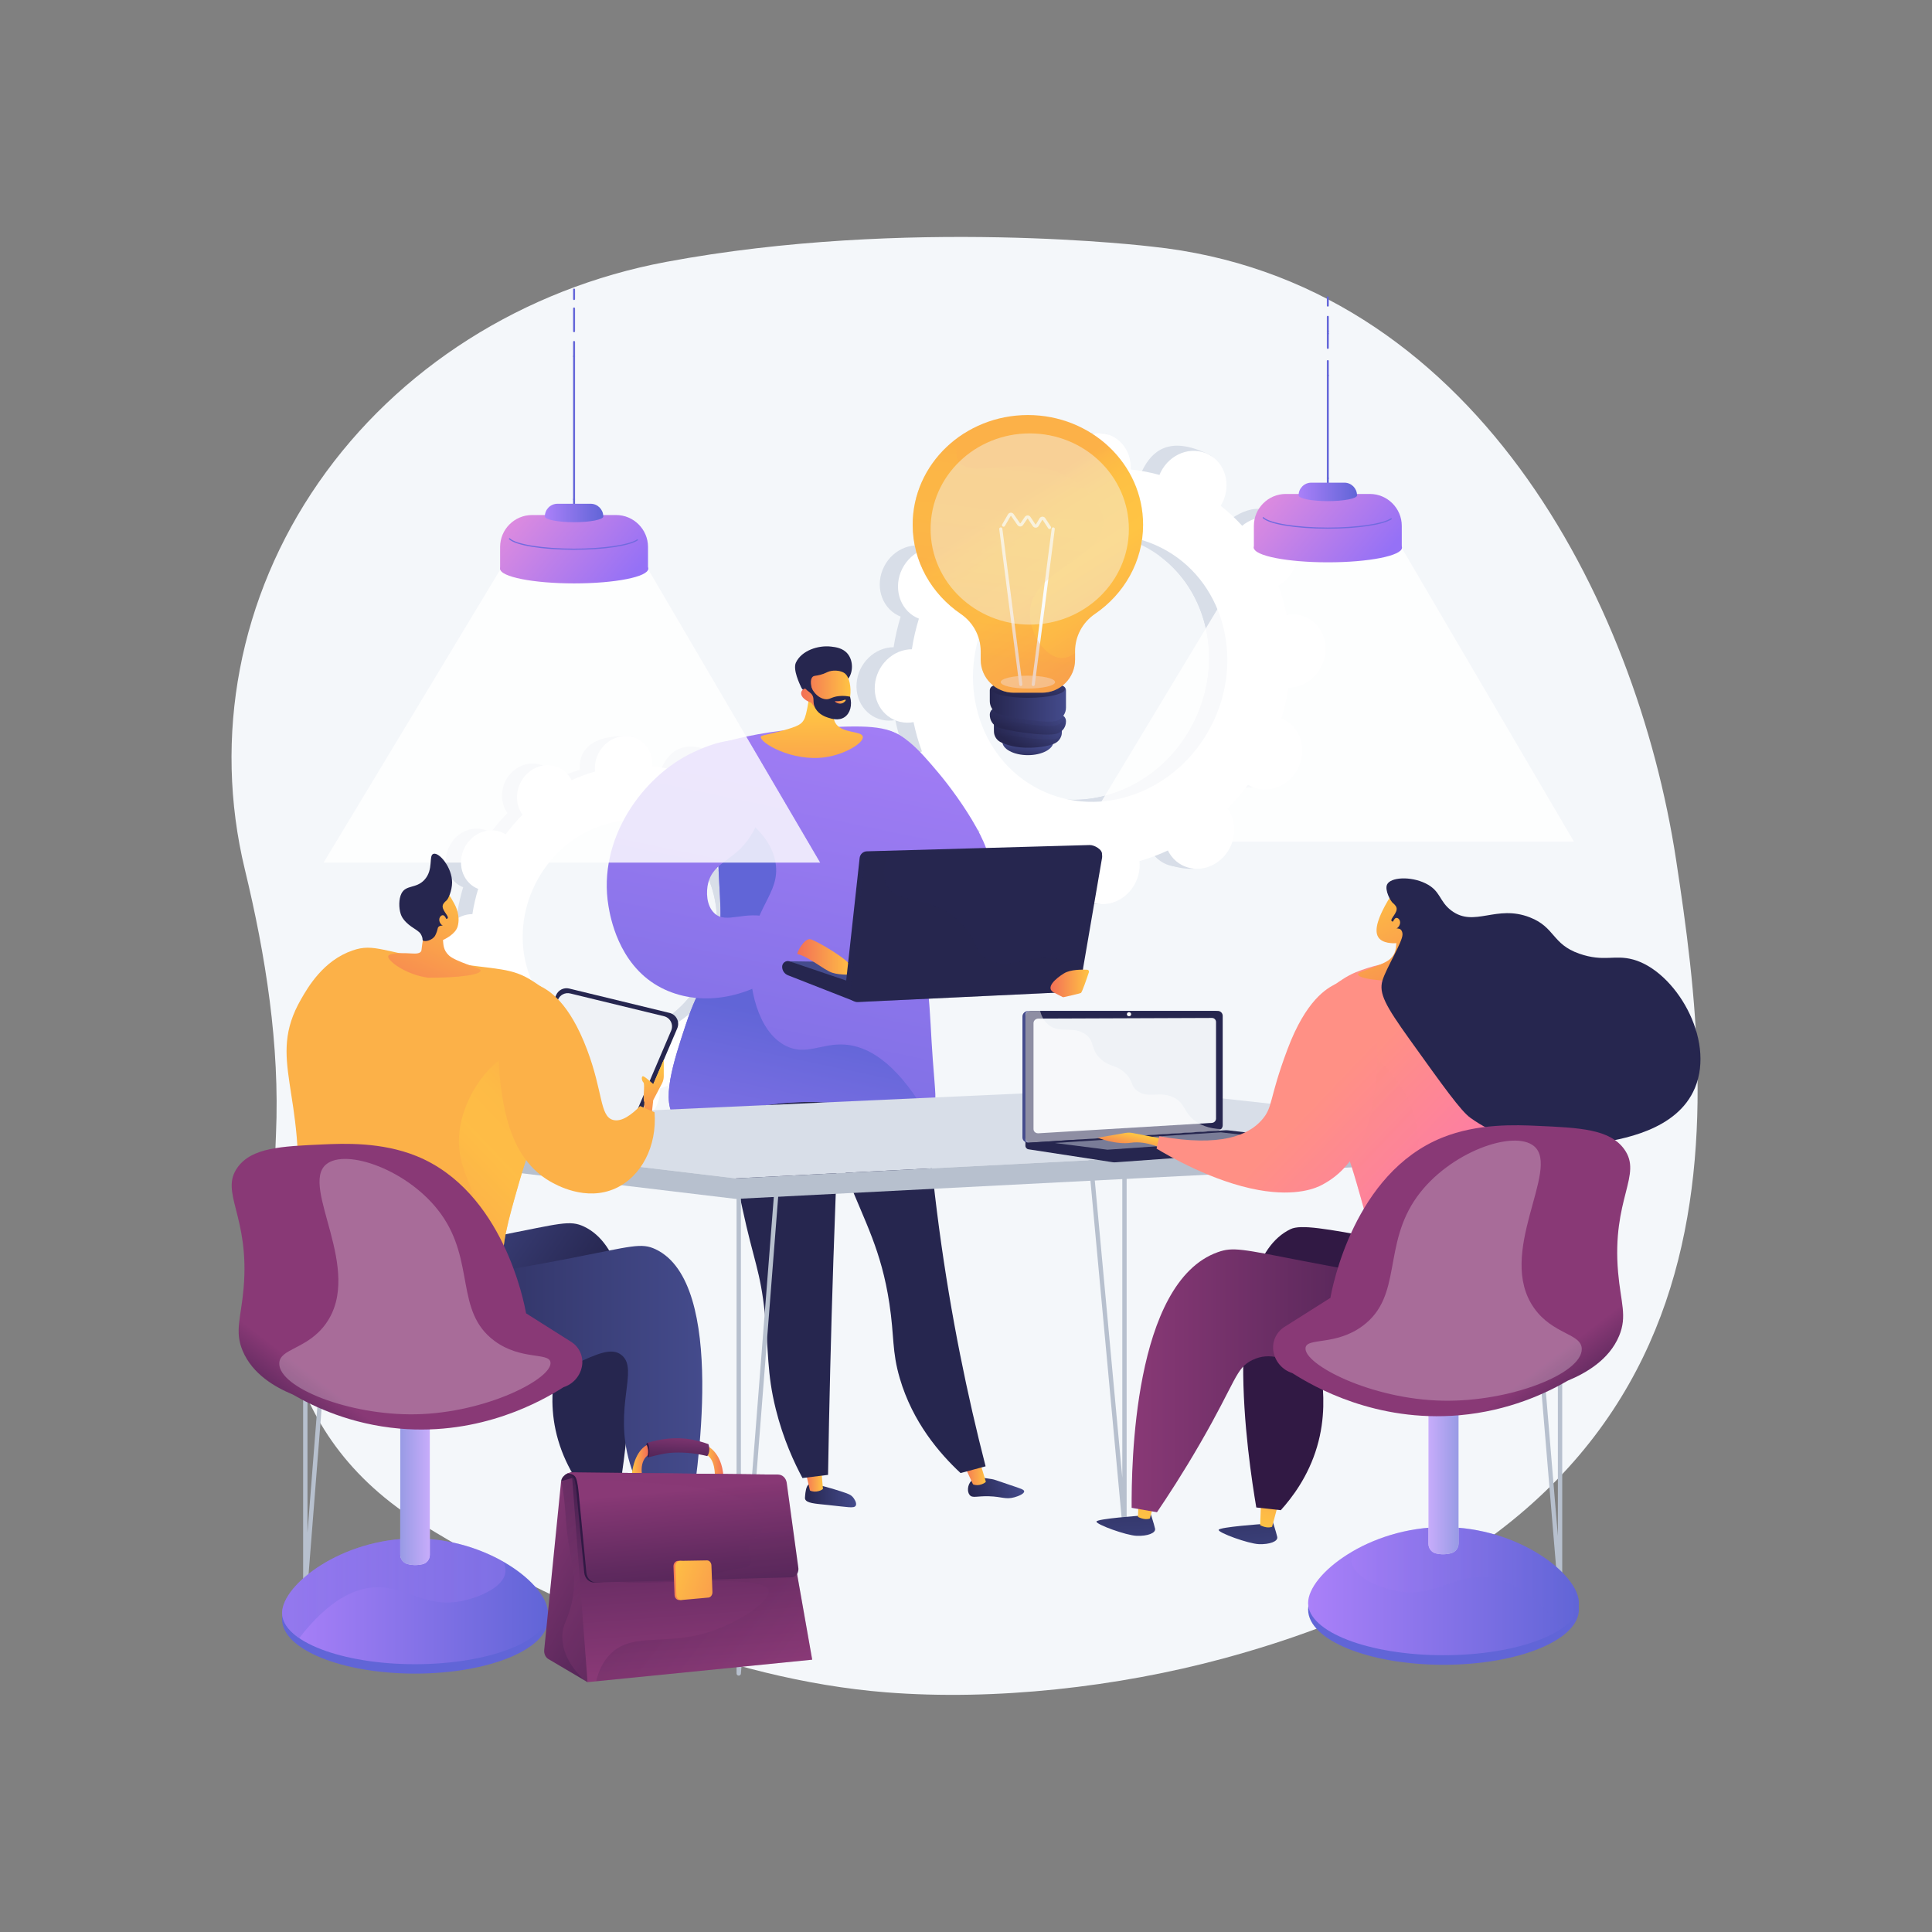 <?xml version="1.0" encoding="UTF-8"?><svg xmlns="http://www.w3.org/2000/svg" xmlns:xlink="http://www.w3.org/1999/xlink" viewBox="0 0 3710 3710"><rect x="0" y="0" width="3710" height="3710" fill="#808080" stroke="none"/><defs><style>.uuid-86216fb4-b67a-4d21-8d61-5030b09822c4{opacity:.44;}.uuid-86216fb4-b67a-4d21-8d61-5030b09822c4,.uuid-d525368f-ad1e-4b2e-884d-bcc42a149b57,.uuid-57897ab1-7a6b-491e-b91b-9d2448cde570,.uuid-541d0edd-200b-4a93-9629-f1a3edf903d4,.uuid-0a7a9be1-9713-4779-b5ee-8826e4ca9680,.uuid-92ca4d3b-a832-4dcb-90e7-0cd101c0c208,.uuid-01104ba7-3e1a-4c6c-8015-efbadb94d4ab,.uuid-cfd42c5c-39dd-4c5c-8907-aa3f390caf59,.uuid-c463650c-01ff-4073-8fa7-057f06ecd18d,.uuid-941ab9fc-7866-411a-9c42-d923c67a00d4,.uuid-5aca5a09-02a6-4d58-b805-3fc68ff3a7f2,.uuid-c76f628a-0428-438a-b989-f473ef339418,.uuid-3acd99a5-3b6e-4385-aa7c-f2383c5b56c8,.uuid-21b249c0-d78a-4f33-910a-accb7f8473f5,.uuid-778964cf-e6fe-4dd8-99a3-63dc7f2253b7,.uuid-9672a2a3-7ebb-4a97-925f-099ccd7cfd2c,.uuid-6f6210fb-f9db-4a75-b362-6384eb6c4942,.uuid-a02ed38b-1c55-45ef-81ef-5ea0479e6cee,.uuid-2734a138-3aad-433c-8837-9f7ac21f1979,.uuid-34d12350-1481-4fcb-9f51-e0bd30a2bd68,.uuid-3b9ed492-b55b-43c0-a399-b8f8f8867f6c,.uuid-380e0be0-5b22-442e-918e-5b8735b55b20,.uuid-86ff4c68-b5cf-4419-8222-a04e1090a4a6,.uuid-958983da-ec88-4b79-8933-60bc0dcccf61,.uuid-71b9d510-1322-4fa5-a03d-77dc34d1d85e,.uuid-0458cfdc-02b7-49bf-a7c2-8406ca13d802,.uuid-9ac1e803-f903-4b9a-8327-120f2e87994c,.uuid-c3f7ea04-9558-4221-af03-f053795c58b1,.uuid-d06151bb-f40a-4219-a527-c778a8dd5541,.uuid-13913a15-e28a-4534-a679-74438e0be90c,.uuid-ab5f69f1-4408-4e64-92b1-e01dbd1fdb51,.uuid-58a63182-628a-40b6-8d27-32369a4cc2e2,.uuid-87af45f5-9bc9-45b7-b0c3-42113ed29731,.uuid-010880cf-e88c-4153-b4dc-a97c13d09376,.uuid-42d37f77-6f91-4aa7-8253-76614b07b9db,.uuid-569ad375-5df9-4d5d-9033-b3a2e24c8062,.uuid-a4292af6-826c-4799-87d3-5eb1a3656747,.uuid-df605539-6d18-4ae7-a476-69672885d10f,.uuid-e5998793-5db9-4efa-9cf0-7641b596a0eb,.uuid-dbc44178-c5b2-4071-adde-e21f6d935225,.uuid-85cb4c21-7bd3-4e22-b1b8-74015b43dfc7,.uuid-0c81bf9e-fcb6-4739-bbc2-4dc96bd3c7e4,.uuid-fe9f1b08-c946-4745-89a8-5e1d794d6b67,.uuid-a611e554-472a-45b0-8f59-e377025ad9eb,.uuid-192744a0-45c8-4bce-8279-4c9e34385564,.uuid-2f400b0f-0494-4966-bb85-5ade9c7db113,.uuid-6185f020-2a57-4135-94a2-5e8078fe03ba,.uuid-5fe7bbf8-53da-4944-8d39-e15195050e11,.uuid-c3bd6d61-eb64-4142-aca1-8e7c868263a7,.uuid-95053a97-78f5-46c4-8aed-ec03477e66b5,.uuid-8cb3b9d9-07be-44dd-9f19-beafd7e0451b,.uuid-df54423d-4d98-4466-97fa-6acabaf8a54a,.uuid-64867fb1-c138-4e2b-91a9-ac10026ae0c5,.uuid-a46b649d-1954-479f-8ba1-2dde891374d7,.uuid-c79da425-7333-4a35-9e14-67fdfe18e770,.uuid-ce796e12-df20-49fd-a911-892f88c8afee,.uuid-9e0fb7d1-e92d-425e-824d-c69ead876a67,.uuid-16679977-4042-4c7e-889a-5dacd7fd7de4,.uuid-7112d1e1-397f-41a1-b963-265ceeb61f53,.uuid-cc2a4c2c-c2bd-4a5c-ab3d-affa7bff96da,.uuid-3060e549-a578-4957-8f27-19bc408e439b,.uuid-1187a933-cac8-4374-b7cb-dfdcab39f853,.uuid-b94abd27-3378-480e-bd1c-683e6021bf39,.uuid-5fba9ec8-2afa-4f0e-bf66-8c86dfd49351,.uuid-54ac2817-1852-4ab5-947f-50f8f6a32187,.uuid-50c89913-23e2-49e7-b040-c8f8bb1142c3,.uuid-677b96d1-0c98-42a6-87e8-f1547d78f188,.uuid-62fb3487-38f5-4913-91f6-7fc6336ce392,.uuid-9a5f661d-0807-4fc1-b4aa-7514f2c5698c,.uuid-a32251d0-03b7-4ee7-810a-3771ff166377,.uuid-aeabff5a-5498-4467-8da3-09d7d97451f3,.uuid-7b62020f-36e7-4ea2-ad09-4b5f2bd57f51,.uuid-331886f1-a0cf-4ec6-9fd9-e531a74bce7d,.uuid-39e4d63c-2d56-4533-9307-7504df3c4cb5,.uuid-7139d4f6-1de5-4aaa-90ae-d40b37aa5333,.uuid-f766caa9-0835-4523-8595-c1b11a5493a8,.uuid-eb70c9b8-4288-4ed6-89ec-a4fbefdcd092,.uuid-ef382804-cd57-488f-996e-83ce5c6f204c,.uuid-2bb785a0-99e6-4beb-b6f7-0dbadccab3d1,.uuid-fa7e4d13-bc6c-40c3-8a6b-10de7858467f,.uuid-5a03eb24-c8e0-4883-aeba-29e39c5629b3,.uuid-1d811451-2504-498d-8cc4-c367c97d8186,.uuid-1fb16c68-1f5d-4cb3-b752-417ea974a71e,.uuid-81a024d7-3df5-467d-bbb5-ef4a64bb3168,.uuid-222e53f2-8b60-42e8-b0fe-d0c926782e14,.uuid-0433ce37-ee46-4aed-8206-6dca416cf68e,.uuid-1909a3d0-dbb6-4f5e-acd1-6a5fe8b78624,.uuid-f746f47b-f3a3-42dc-bd7d-4ac36d8ac358,.uuid-832e1047-7069-4a11-b8b4-9329ac59f9a6,.uuid-26a20611-8ed8-489e-913b-17ddd49ca4c2,.uuid-0795fe1e-98e3-4068-ad90-d017aa51d9fd,.uuid-0b6edc63-b65b-46e8-93cd-e9c841fc9bc0,.uuid-4c85f304-fef2-4818-b2b3-d7e932e5a4e2,.uuid-e06ea4be-43e2-4b64-a276-a5dfebee15fd,.uuid-293e7b5d-5119-4f68-bcc4-975afa026120,.uuid-9f839e11-f438-4328-a5b0-f45d8a2692cf,.uuid-57b44f5d-3b14-4e0a-92ed-6171ee6fd78d,.uuid-852459e3-84c8-4527-962d-93a04e0377f4,.uuid-b12a9e83-1474-4a4f-8d3d-524aa358df8d,.uuid-4b36bb36-314b-4b11-b4a9-7addb0668c04{stroke-width:0px;}.uuid-86216fb4-b67a-4d21-8d61-5030b09822c4,.uuid-21b249c0-d78a-4f33-910a-accb7f8473f5,.uuid-0458cfdc-02b7-49bf-a7c2-8406ca13d802,.uuid-16679977-4042-4c7e-889a-5dacd7fd7de4,.uuid-4b36bb36-314b-4b11-b4a9-7addb0668c04{mix-blend-mode:soft-light;}.uuid-86216fb4-b67a-4d21-8d61-5030b09822c4,.uuid-778964cf-e6fe-4dd8-99a3-63dc7f2253b7,.uuid-16679977-4042-4c7e-889a-5dacd7fd7de4,.uuid-f746f47b-f3a3-42dc-bd7d-4ac36d8ac358{fill:#f4f7fa;}.uuid-d525368f-ad1e-4b2e-884d-bcc42a149b57{fill:url(#uuid-6f6e0460-cd01-4efd-b706-ef39c813267c);}.uuid-57897ab1-7a6b-491e-b91b-9d2448cde570{fill:url(#uuid-aa8617f7-3f05-4a5b-9f55-53632f249459);}.uuid-541d0edd-200b-4a93-9629-f1a3edf903d4{fill:url(#uuid-e2558c53-849b-42b1-91a2-1db0ebb89cb8);}.uuid-0a7a9be1-9713-4779-b5ee-8826e4ca9680{fill:url(#uuid-7fc7d711-9230-424b-af48-c60f58d03520);}.uuid-92ca4d3b-a832-4dcb-90e7-0cd101c0c208,.uuid-3c0aaa37-b347-4bb6-892e-1a79adb2dde4,.uuid-34d12350-1481-4fcb-9f51-e0bd30a2bd68,.uuid-13913a15-e28a-4534-a679-74438e0be90c,.uuid-ab5f69f1-4408-4e64-92b1-e01dbd1fdb51,.uuid-010880cf-e88c-4153-b4dc-a97c13d09376,.uuid-6185f020-2a57-4135-94a2-5e8078fe03ba,.uuid-8cb3b9d9-07be-44dd-9f19-beafd7e0451b,.uuid-df54423d-4d98-4466-97fa-6acabaf8a54a,.uuid-5fba9ec8-2afa-4f0e-bf66-8c86dfd49351,.uuid-54ac2817-1852-4ab5-947f-50f8f6a32187,.uuid-39e4d63c-2d56-4533-9307-7504df3c4cb5,.uuid-0433ce37-ee46-4aed-8206-6dca416cf68e{mix-blend-mode:multiply;}.uuid-92ca4d3b-a832-4dcb-90e7-0cd101c0c208,.uuid-6f6210fb-f9db-4a75-b362-6384eb6c4942{fill:#26264f;}.uuid-92ca4d3b-a832-4dcb-90e7-0cd101c0c208,.uuid-ab5f69f1-4408-4e64-92b1-e01dbd1fdb51,.uuid-010880cf-e88c-4153-b4dc-a97c13d09376,.uuid-6185f020-2a57-4135-94a2-5e8078fe03ba,.uuid-8cb3b9d9-07be-44dd-9f19-beafd7e0451b,.uuid-5fba9ec8-2afa-4f0e-bf66-8c86dfd49351,.uuid-54ac2817-1852-4ab5-947f-50f8f6a32187,.uuid-39e4d63c-2d56-4533-9307-7504df3c4cb5{opacity:.3;}.uuid-01104ba7-3e1a-4c6c-8015-efbadb94d4ab{fill:url(#uuid-2c5e30af-22bd-4804-b93f-512a079b77dd);}.uuid-cfd42c5c-39dd-4c5c-8907-aa3f390caf59{fill:url(#uuid-941d53af-d0d6-4c84-aaba-0914adcff7e6);}.uuid-c463650c-01ff-4073-8fa7-057f06ecd18d{fill:url(#uuid-a561f7af-f408-4d3f-a3b9-0ad67b66e88e);}.uuid-941ab9fc-7866-411a-9c42-d923c67a00d4{fill:url(#uuid-b60111bf-c880-457f-88c8-8ce7b6f59264);}.uuid-5aca5a09-02a6-4d58-b805-3fc68ff3a7f2{fill:url(#uuid-855a766c-8005-4560-b3e3-7b8174087138);}.uuid-c76f628a-0428-438a-b989-f473ef339418{fill:url(#uuid-6dc6e853-2b9c-4afe-b2e6-0bfa2fad6b71);}.uuid-3acd99a5-3b6e-4385-aa7c-f2383c5b56c8,.uuid-4b36bb36-314b-4b11-b4a9-7addb0668c04{fill:#d8dee8;}.uuid-21b249c0-d78a-4f33-910a-accb7f8473f5{opacity:.48;}.uuid-21b249c0-d78a-4f33-910a-accb7f8473f5,.uuid-0458cfdc-02b7-49bf-a7c2-8406ca13d802,.uuid-192744a0-45c8-4bce-8279-4c9e34385564,.uuid-a46b649d-1954-479f-8ba1-2dde891374d7{fill:#fff;}.uuid-9672a2a3-7ebb-4a97-925f-099ccd7cfd2c{fill:url(#uuid-d7089d96-ccc7-426a-8628-7a0a8baa1990);}.uuid-3c0aaa37-b347-4bb6-892e-1a79adb2dde4{opacity:.2;}.uuid-a02ed38b-1c55-45ef-81ef-5ea0479e6cee{fill:url(#uuid-52f8407e-042d-40f1-aa02-0914e756fc74);}.uuid-2734a138-3aad-433c-8837-9f7ac21f1979{fill:url(#uuid-c8ecf329-0cc6-4936-8516-4bd5cf00ae2d);}.uuid-0747ba1d-2d60-42b3-bb18-2ea3c8ec5c86{isolation:isolate;}.uuid-34d12350-1481-4fcb-9f51-e0bd30a2bd68{fill:url(#uuid-5b7fcf17-ee4e-4061-b823-de9a900d1701);opacity:.1;}.uuid-3b9ed492-b55b-43c0-a399-b8f8f8867f6c{fill:url(#uuid-ec953969-f1ef-4780-83ed-5216fee1362f);}.uuid-380e0be0-5b22-442e-918e-5b8735b55b20{fill:url(#uuid-27c142fc-4d15-4a46-8784-e69c60f7a531);}.uuid-86ff4c68-b5cf-4419-8222-a04e1090a4a6{fill:url(#uuid-00ddc688-4dd9-4ba1-94db-9eff6ca2d63f);}.uuid-958983da-ec88-4b79-8933-60bc0dcccf61{fill:url(#uuid-58630a54-79af-4b3a-8a48-4f77db2d9569);}.uuid-71b9d510-1322-4fa5-a03d-77dc34d1d85e{fill:url(#uuid-45d76ed2-c0e1-4fb4-a401-184ec0a1e948);}.uuid-0458cfdc-02b7-49bf-a7c2-8406ca13d802{opacity:.26;}.uuid-9ac1e803-f903-4b9a-8327-120f2e87994c{fill:url(#uuid-f1be5195-4b70-400d-84c5-3c4ff0f63464);}.uuid-c3f7ea04-9558-4221-af03-f053795c58b1{fill:url(#uuid-8e92af75-6fb4-4d0d-a2c0-628efb37883b);}.uuid-d06151bb-f40a-4219-a527-c778a8dd5541{fill:url(#uuid-4d3dd1ce-9c0a-4cc2-9b2d-73aaaa9222da);}.uuid-13913a15-e28a-4534-a679-74438e0be90c{fill:url(#uuid-0272b49e-1aef-4503-861e-46a84414dd8c);}.uuid-13913a15-e28a-4534-a679-74438e0be90c,.uuid-0433ce37-ee46-4aed-8206-6dca416cf68e{opacity:.65;}.uuid-ab5f69f1-4408-4e64-92b1-e01dbd1fdb51{fill:url(#uuid-8f0c6f86-018a-4ba6-850b-ed3d1e9857c6);}.uuid-58a63182-628a-40b6-8d27-32369a4cc2e2{fill:url(#uuid-08c2a5fc-a02c-4368-ad66-d08f8ae8d721);}.uuid-87af45f5-9bc9-45b7-b0c3-42113ed29731{fill:url(#uuid-16a1547f-a45f-47de-ba21-f69a3ac7f674);}.uuid-010880cf-e88c-4153-b4dc-a97c13d09376{fill:url(#uuid-e9de4b8b-b85f-4389-baf1-c768ac018a6a);}.uuid-42d37f77-6f91-4aa7-8253-76614b07b9db{fill:url(#uuid-ea9333d2-b645-4bfb-805a-4fd909d6ee8a);}.uuid-569ad375-5df9-4d5d-9033-b3a2e24c8062{fill:#444b8c;}.uuid-a4292af6-826c-4799-87d3-5eb1a3656747{fill:url(#uuid-50d215b3-23ff-4de3-8e7f-d631be948ba9);}.uuid-df605539-6d18-4ae7-a476-69672885d10f{fill:url(#uuid-198f8d70-a5e0-425a-bd9e-f13fb7796716);}.uuid-e5998793-5db9-4efa-9cf0-7641b596a0eb{fill:#b7c0ce;}.uuid-dbc44178-c5b2-4071-adde-e21f6d935225{fill:url(#uuid-ae957be6-0e9a-42b5-bc4e-3a1340e353ac);}.uuid-85cb4c21-7bd3-4e22-b1b8-74015b43dfc7{fill:url(#uuid-47e13c45-eef1-49d9-930c-1751f51dec49);}.uuid-0c81bf9e-fcb6-4739-bbc2-4dc96bd3c7e4{fill:url(#uuid-1ade8c4a-ce9d-4c41-8488-b4e09d8b53d5);}.uuid-fe9f1b08-c946-4745-89a8-5e1d794d6b67{fill:url(#uuid-d88e39be-981a-4264-8288-9328ce9c048b);}.uuid-a611e554-472a-45b0-8f59-e377025ad9eb{fill:url(#uuid-76bd939b-3465-4e5a-8c1c-2410155c0712);}.uuid-192744a0-45c8-4bce-8279-4c9e34385564{opacity:.82;}.uuid-2f400b0f-0494-4966-bb85-5ade9c7db113{fill:url(#uuid-1737644e-2974-4c66-88cf-4c0d85c413de);}.uuid-6185f020-2a57-4135-94a2-5e8078fe03ba{fill:url(#uuid-8c51e926-2b99-416e-8480-681bf05f1bf2);}.uuid-5fe7bbf8-53da-4944-8d39-e15195050e11{fill:url(#uuid-de27ddae-6631-47c3-ac6d-6c39f6b36291);}.uuid-c3bd6d61-eb64-4142-aca1-8e7c868263a7{fill:url(#uuid-1fe2950d-d298-44d8-b678-830477d19d40);}.uuid-95053a97-78f5-46c4-8aed-ec03477e66b5{fill:url(#uuid-1ea14dbc-8541-4b5d-8c93-e90d87d765d5);}.uuid-8cb3b9d9-07be-44dd-9f19-beafd7e0451b{fill:url(#uuid-d957d3de-07ae-4b6b-b9a5-16f665ed5b26);}.uuid-df54423d-4d98-4466-97fa-6acabaf8a54a{fill:url(#uuid-72dacb23-bd2f-41f0-8ac0-f15d81467cac);opacity:.6;}.uuid-64867fb1-c138-4e2b-91a9-ac10026ae0c5{fill:url(#uuid-9b5ae13e-5fa5-4aff-80bb-f005b5d1a12f);}.uuid-c79da425-7333-4a35-9e14-67fdfe18e770{fill:#eff2f6;}.uuid-ce796e12-df20-49fd-a911-892f88c8afee{fill:url(#uuid-cecc82c2-0709-4930-a35d-0632fe1ceb07);}.uuid-9f4197f7-a66f-4fb0-8010-bcdcda521b46{mask:url(#uuid-1cf17cd1-c761-4497-86f5-901f89da0368);}.uuid-9e0fb7d1-e92d-425e-824d-c69ead876a67{fill:url(#uuid-585063c2-36bb-4881-8aab-020e70609f7e);}.uuid-16679977-4042-4c7e-889a-5dacd7fd7de4{opacity:.5;}.uuid-7112d1e1-397f-41a1-b963-265ceeb61f53{fill:url(#uuid-6428a310-8047-41d3-b788-be25413d442a);}.uuid-cc2a4c2c-c2bd-4a5c-ab3d-affa7bff96da{fill:url(#uuid-01905439-a60c-48c4-bf3d-a09a1c70996c);}.uuid-3060e549-a578-4957-8f27-19bc408e439b{fill:#726bdf;}.uuid-1187a933-cac8-4374-b7cb-dfdcab39f853{fill:url(#uuid-2994d238-cadb-4372-94ee-54ec6f390be0);}.uuid-61b11ebd-e38d-4aa0-a69a-121eaa93cdd5{mask:url(#uuid-3bf04708-56fb-4d32-a2c6-921436a3ba84);}.uuid-b94abd27-3378-480e-bd1c-683e6021bf39{fill:url(#uuid-e5b47d14-0821-4279-bdf8-6f7bae795b3b);}.uuid-5fba9ec8-2afa-4f0e-bf66-8c86dfd49351{fill:url(#uuid-dc599fcc-fd01-42f0-b62a-ab79fde8ea23);}.uuid-54ac2817-1852-4ab5-947f-50f8f6a32187{fill:url(#uuid-f0526d3f-73c7-46fb-9b77-ae9c73dc9466);}.uuid-50c89913-23e2-49e7-b040-c8f8bb1142c3{fill:url(#uuid-cf677046-3527-4f10-a573-198b93a6e7d3);}.uuid-677b96d1-0c98-42a6-87e8-f1547d78f188{fill:url(#uuid-59879ebe-f877-4acc-aa96-b9ac1d550a77);}.uuid-62fb3487-38f5-4913-91f6-7fc6336ce392{fill:url(#uuid-9936a106-798a-44ea-8dba-f9bc3dbf10c8);}.uuid-9a5f661d-0807-4fc1-b4aa-7514f2c5698c{fill:url(#uuid-16984086-0acb-4f8e-83f3-ebc43b716344);}.uuid-a32251d0-03b7-4ee7-810a-3771ff166377{fill:url(#uuid-ba70b4e5-ada0-4779-9417-bbb0b0ee4fb3);}.uuid-aeabff5a-5498-4467-8da3-09d7d97451f3{fill:url(#uuid-ac7a4e9e-0b8f-4612-8d1e-88e70e6bd68f);}.uuid-7b62020f-36e7-4ea2-ad09-4b5f2bd57f51{fill:url(#uuid-e4722263-a50a-4400-bbbc-b95538663d91);}.uuid-331886f1-a0cf-4ec6-9fd9-e531a74bce7d{fill:url(#uuid-b484bcf4-569a-40b6-92f3-c3d9ca3e9419);}.uuid-39e4d63c-2d56-4533-9307-7504df3c4cb5{fill:url(#uuid-b31bf167-e270-470c-9602-11d331a17c61);}.uuid-7139d4f6-1de5-4aaa-90ae-d40b37aa5333{fill:url(#uuid-0ad630ec-0b78-4900-a763-dc4fc92f8920);}.uuid-f766caa9-0835-4523-8595-c1b11a5493a8{fill:url(#uuid-33192ba7-a85a-4688-8857-49d644a7427f);}.uuid-eb70c9b8-4288-4ed6-89ec-a4fbefdcd092{fill:url(#uuid-b56d64bb-2788-4acc-a2a5-238c1982ae80);}.uuid-ef382804-cd57-488f-996e-83ce5c6f204c{fill:url(#uuid-935bda12-2762-4cce-9354-46c0d34fcc55);}.uuid-2bb785a0-99e6-4beb-b6f7-0dbadccab3d1{fill:url(#uuid-aa784e20-6554-4aed-8163-f27fae1310f1);}.uuid-fa7e4d13-bc6c-40c3-8a6b-10de7858467f{fill:url(#uuid-33ea6095-8a3d-46c8-a677-74f2e4bea1f8);}.uuid-5a03eb24-c8e0-4883-aeba-29e39c5629b3{fill:#6567d9;}.uuid-1d811451-2504-498d-8cc4-c367c97d8186{fill:url(#uuid-edb5da0f-e078-4bfb-8e10-fddea9c08a41);}.uuid-1fb16c68-1f5d-4cb3-b752-417ea974a71e{fill:url(#uuid-4662ba83-3456-4af5-993d-08e9d6afd95b);}.uuid-81a024d7-3df5-467d-bbb5-ef4a64bb3168{fill:url(#uuid-fb6680d5-bb61-4408-9b1a-a7864f798c96);}.uuid-222e53f2-8b60-42e8-b0fe-d0c926782e14{fill:url(#uuid-0debe436-4229-4565-bd8d-6fbd5fac9ff1);}.uuid-0433ce37-ee46-4aed-8206-6dca416cf68e{fill:url(#uuid-329e8f32-0c4b-4f1b-8bf3-d113ac557483);}.uuid-1909a3d0-dbb6-4f5e-acd1-6a5fe8b78624{fill:url(#uuid-5f05c5c3-8da9-4e24-b3a6-cf17fcb4d4f0);}.uuid-f746f47b-f3a3-42dc-bd7d-4ac36d8ac358{opacity:.75;}.uuid-832e1047-7069-4a11-b8b4-9329ac59f9a6{fill:url(#uuid-efb18a34-c531-4f8a-b9ad-4f2355d76392);}.uuid-26a20611-8ed8-489e-913b-17ddd49ca4c2{fill:url(#uuid-bc569cf4-d88a-4c1c-b1cd-ef21670c8ebb);}.uuid-0795fe1e-98e3-4068-ad90-d017aa51d9fd{fill:url(#uuid-29efa992-4391-470c-ac24-9d016ac0ac44);}.uuid-0b6edc63-b65b-46e8-93cd-e9c841fc9bc0{fill:url(#uuid-e52135bb-f56b-41a8-b34b-eb5666bf236c);}.uuid-4c85f304-fef2-4818-b2b3-d7e932e5a4e2{fill:url(#uuid-1e7905e2-4b66-4950-9ff8-4f399fdb4c5b);}.uuid-e06ea4be-43e2-4b64-a276-a5dfebee15fd{fill:url(#uuid-a39af3dc-0acb-4c3e-9d36-595001da6273);}.uuid-293e7b5d-5119-4f68-bcc4-975afa026120{fill:url(#uuid-4fbdc622-8467-4d5b-ac01-9cfd50364dfc);}.uuid-9f839e11-f438-4328-a5b0-f45d8a2692cf{fill:url(#uuid-af92bf27-a46c-4667-bf3e-5cdd860679a9);}.uuid-57b44f5d-3b14-4e0a-92ed-6171ee6fd78d{fill:url(#uuid-8a20ab56-b1fa-4248-a40f-6cf2977f9453);}.uuid-852459e3-84c8-4527-962d-93a04e0377f4{fill:url(#uuid-800c5e11-1331-4eb1-856e-9577a0df1fc8);}.uuid-b12a9e83-1474-4a4f-8d3d-524aa358df8d{fill:url(#uuid-68eb86af-fb85-4466-a96f-5d6c4400d130);}.uuid-4b36bb36-314b-4b11-b4a9-7addb0668c04{opacity:.47;}</style><linearGradient id="uuid-4fbdc622-8467-4d5b-ac01-9cfd50364dfc" x1="2589.313" y1="1229.156" x2="2262.523" y2="2795.952" gradientTransform="translate(-767.883)" gradientUnits="userSpaceOnUse"><stop offset="0" stop-color="#aa80f9"/><stop offset=".996" stop-color="#6165d7"/></linearGradient><linearGradient id="uuid-6428a310-8047-41d3-b788-be25413d442a" x1="-121.735" y1="2906.134" x2="-23.867" y2="2906.134" gradientTransform="translate(1437.792 -31.239) rotate(178.344) scale(1 -1)" gradientUnits="userSpaceOnUse"><stop offset="0" stop-color="#444b8c"/><stop offset=".996" stop-color="#26264f"/></linearGradient><linearGradient id="uuid-58630a54-79af-4b3a-8a48-4f77db2d9569" x1="4141.977" y1="2839.331" x2="4177.064" y2="2839.331" gradientTransform="translate(5722.279) rotate(-180) scale(1 -1)" gradientUnits="userSpaceOnUse"><stop offset="0" stop-color="#ffc444"/><stop offset=".996" stop-color="#f36f56"/></linearGradient><linearGradient id="uuid-b484bcf4-569a-40b6-92f3-c3d9ca3e9419" x1="318.682" y1="3181.611" x2="422.661" y2="3181.611" gradientTransform="translate(1424.967 -308.919) rotate(164.627) scale(1 -1)" xlink:href="#uuid-6428a310-8047-41d3-b788-be25413d442a"/><linearGradient id="uuid-e2558c53-849b-42b1-91a2-1db0ebb89cb8" x1="3829.155" y1="2827.747" x2="3872.49" y2="2827.747" xlink:href="#uuid-58630a54-79af-4b3a-8a48-4f77db2d9569"/><linearGradient id="uuid-c8ecf329-0cc6-4936-8516-4bd5cf00ae2d" x1="2476.161" y1="1205.555" x2="2149.372" y2="2772.348" xlink:href="#uuid-4fbdc622-8467-4d5b-ac01-9cfd50364dfc"/><linearGradient id="uuid-16a1547f-a45f-47de-ba21-f69a3ac7f674" x1="2195.125" y1="2545.533" x2="2319.149" y2="1956.421" xlink:href="#uuid-4fbdc622-8467-4d5b-ac01-9cfd50364dfc"/><linearGradient id="uuid-52f8407e-042d-40f1-aa02-0914e756fc74" x1="2252.298" y1="1158.864" x2="1925.509" y2="2725.657" xlink:href="#uuid-4fbdc622-8467-4d5b-ac01-9cfd50364dfc"/><linearGradient id="uuid-2c5e30af-22bd-4804-b93f-512a079b77dd" x1="4081.599" y1="1837.55" x2="4191.184" y2="1837.55" xlink:href="#uuid-58630a54-79af-4b3a-8a48-4f77db2d9569"/><linearGradient id="uuid-7fc7d711-9230-424b-af48-c60f58d03520" x1="3631.106" y1="1888.44" x2="3705.035" y2="1888.44" xlink:href="#uuid-58630a54-79af-4b3a-8a48-4f77db2d9569"/><linearGradient id="uuid-50d215b3-23ff-4de3-8e7f-d631be948ba9" x1="4164.115" y1="1365.109" x2="4160.232" y2="1635.046" xlink:href="#uuid-58630a54-79af-4b3a-8a48-4f77db2d9569"/><linearGradient id="uuid-33192ba7-a85a-4688-8857-49d644a7427f" x1="4089.03" y1="1331.109" x2="4183.853" y2="1331.109" xlink:href="#uuid-58630a54-79af-4b3a-8a48-4f77db2d9569"/><linearGradient id="uuid-b56d64bb-2788-4acc-a2a5-238c1982ae80" x1="4098.148" y1="1347.403" x2="4118.987" y2="1347.403" xlink:href="#uuid-58630a54-79af-4b3a-8a48-4f77db2d9569"/><linearGradient id="uuid-45d76ed2-c0e1-4fb4-a401-184ec0a1e948" x1="3011.945" y1="2807.625" x2="3030.704" y2="3046.382" gradientTransform="translate(-626.263)" gradientUnits="userSpaceOnUse"><stop offset=".004" stop-color="#26264f"/><stop offset="1" stop-color="#444b8c"/></linearGradient><linearGradient id="uuid-4d3dd1ce-9c0a-4cc2-9b2d-73aaaa9222da" x1="2094.159" y1="2656.679" x2="2090.22" y2="2371.108" gradientTransform="translate(820.66 -36.205) rotate(9.846)" xlink:href="#uuid-58630a54-79af-4b3a-8a48-4f77db2d9569"/><linearGradient id="uuid-76bd939b-3465-4e5a-8c1c-2410155c0712" x1="2777.309" y1="2791.659" x2="2796.068" y2="3030.415" xlink:href="#uuid-45d76ed2-c0e1-4fb4-a401-184ec0a1e948"/><linearGradient id="uuid-29efa992-4391-470c-ac24-9d016ac0ac44" x1="1860.254" y1="2681.068" x2="1856.315" y2="2395.5" gradientTransform="translate(820.66 -36.205) rotate(9.846)" xlink:href="#uuid-58630a54-79af-4b3a-8a48-4f77db2d9569"/><linearGradient id="uuid-e5b47d14-0821-4279-bdf8-6f7bae795b3b" x1="2852.581" y1="2300.635" x2="2745.457" y2="2460.015" gradientUnits="userSpaceOnUse"><stop offset="0" stop-color="#893976"/><stop offset="1" stop-color="#311944"/></linearGradient><linearGradient id="uuid-9936a106-798a-44ea-8dba-f9bc3dbf10c8" x1="2173.06" y1="2651.564" x2="2941.853" y2="2651.564" xlink:href="#uuid-e5b47d14-0821-4279-bdf8-6f7bae795b3b"/><linearGradient id="uuid-e52135bb-f56b-41a8-b34b-eb5666bf236c" x1="2584.156" y1="2074.623" x2="2926.349" y2="2401.379" gradientUnits="userSpaceOnUse"><stop offset="0" stop-color="#ff9085"/><stop offset="1" stop-color="#fb6fbb"/></linearGradient><linearGradient id="uuid-d88e39be-981a-4264-8288-9328ce9c048b" x1="2174.965" y1="2177.347" x2="2167.165" y2="2212.958" gradientTransform="matrix(1,0,0,1,0,0)" xlink:href="#uuid-58630a54-79af-4b3a-8a48-4f77db2d9569"/><linearGradient id="uuid-1ea14dbc-8541-4b5d-8c93-e90d87d765d5" x1="5866.255" y1="1148.361" x2="6079.667" y2="1416.862" gradientTransform="translate(-2744.341 -923.841) rotate(14.927)" xlink:href="#uuid-58630a54-79af-4b3a-8a48-4f77db2d9569"/><linearGradient id="uuid-33ea6095-8a3d-46c8-a677-74f2e4bea1f8" x1="5876.47" y1="1134.849" x2="6114.745" y2="1434.629" gradientTransform="translate(-2744.341 -923.841) rotate(14.927)" xlink:href="#uuid-58630a54-79af-4b3a-8a48-4f77db2d9569"/><linearGradient id="uuid-8f0c6f86-018a-4ba6-850b-ed3d1e9857c6" x1="2490.521" y1="2172.631" x2="2832.632" y2="2499.308" xlink:href="#uuid-e52135bb-f56b-41a8-b34b-eb5666bf236c"/><linearGradient id="uuid-ea9333d2-b645-4bfb-805a-4fd909d6ee8a" x1="2505.902" y1="2134.31" x2="2893.997" y2="2504.897" xlink:href="#uuid-e52135bb-f56b-41a8-b34b-eb5666bf236c"/><linearGradient id="uuid-ae957be6-0e9a-42b5-bc4e-3a1340e353ac" x1="2517.906" y1="1857.982" x2="2618.69" y2="2347.086" gradientTransform="matrix(1,0,0,1,0,0)" xlink:href="#uuid-4fbdc622-8467-4d5b-ac01-9cfd50364dfc"/><linearGradient id="uuid-8a20ab56-b1fa-4248-a40f-6cf2977f9453" x1="2511.947" y1="3055.494" x2="3031.922" y2="3055.494" gradientTransform="matrix(1,0,0,1,0,0)" xlink:href="#uuid-4fbdc622-8467-4d5b-ac01-9cfd50364dfc"/><linearGradient id="uuid-dc599fcc-fd01-42f0-b62a-ab79fde8ea23" x1="2669.336" y1="3029.989" x2="3106.252" y2="3029.989" gradientTransform="translate(-74.329)" xlink:href="#uuid-4fbdc622-8467-4d5b-ac01-9cfd50364dfc"/><linearGradient id="uuid-329e8f32-0c4b-4f1b-8bf3-d113ac557483" x1="2817.357" y1="2828.063" x2="2875.17" y2="2828.063" gradientTransform="translate(-74.329)" xlink:href="#uuid-4fbdc622-8467-4d5b-ac01-9cfd50364dfc"/><linearGradient id="uuid-d7089d96-ccc7-426a-8628-7a0a8baa1990" x1="3133.256" y1="2766.587" x2="3027.262" y2="2628.474" gradientTransform="translate(-74.329)" gradientUnits="userSpaceOnUse"><stop offset="0" stop-color="#311944"/><stop offset="1" stop-color="#893976"/></linearGradient><linearGradient id="uuid-00ddc688-4dd9-4ba1-94db-9eff6ca2d63f" x1="2545.558" y1="1616.351" x2="2545.558" y2="1026.036" gradientUnits="userSpaceOnUse"><stop offset=".302" stop-color="#000"/><stop offset=".363" stop-color="#070707"/><stop offset=".453" stop-color="#1a1a1a"/><stop offset=".56" stop-color="#3b3b3b"/><stop offset=".68" stop-color="#686868"/><stop offset=".812" stop-color="#a1a1a1"/><stop offset=".952" stop-color="#e7e7e7"/><stop offset=".996" stop-color="#fff"/></linearGradient><mask id="uuid-1cf17cd1-c761-4497-86f5-901f89da0368" x="2068.215" y="1026.036" width="954.686" height="590.314" maskUnits="userSpaceOnUse"><polygon class="uuid-86ff4c68-b5cf-4419-8222-a04e1090a4a6" points="2424.101 1026.036 2068.215 1616.351 3022.901 1616.351 2683.987 1038.235 2424.101 1026.036"/></mask><linearGradient id="uuid-de27ddae-6631-47c3-ac6d-6c39f6b36291" x1="2433.065" y1="919.715" x2="2638.852" y2="1091.558" gradientUnits="userSpaceOnUse"><stop offset=".004" stop-color="#e38ddd"/><stop offset="1" stop-color="#9571f6"/></linearGradient><linearGradient id="uuid-a39af3dc-0acb-4c3e-9d36-595001da6273" x1="2416.19" y1="939.923" x2="2621.977" y2="1111.766" xlink:href="#uuid-de27ddae-6631-47c3-ac6d-6c39f6b36291"/><linearGradient id="uuid-585063c2-36bb-4881-8aab-020e70609f7e" x1="2493.718" y1="944.589" x2="2605.988" y2="944.589" gradientUnits="userSpaceOnUse"><stop offset="0" stop-color="#aa80f9"/><stop offset=".996" stop-color="#6165d7"/></linearGradient><linearGradient id="uuid-59879ebe-f877-4acc-aa96-b9ac1d550a77" x1="1098.128" y1="1656.84" x2="1098.128" y2="1066.526" xlink:href="#uuid-00ddc688-4dd9-4ba1-94db-9eff6ca2d63f"/><mask id="uuid-3bf04708-56fb-4d32-a2c6-921436a3ba84" x="620.785" y="1066.526" width="954.686" height="590.314" maskUnits="userSpaceOnUse"><polygon class="uuid-677b96d1-0c98-42a6-87e8-f1547d78f188" points="976.671 1066.526 620.785 1656.84 1575.471 1656.84 1236.558 1078.725 976.671 1066.526"/></mask><linearGradient id="uuid-1737644e-2974-4c66-88cf-4c0d85c413de" x1="985.635" y1="960.205" x2="1191.423" y2="1132.048" xlink:href="#uuid-de27ddae-6631-47c3-ac6d-6c39f6b36291"/><linearGradient id="uuid-f1be5195-4b70-400d-84c5-3c4ff0f63464" x1="968.76" y1="980.413" x2="1174.548" y2="1152.256" xlink:href="#uuid-de27ddae-6631-47c3-ac6d-6c39f6b36291"/><linearGradient id="uuid-27c142fc-4d15-4a46-8784-e69c60f7a531" x1="1046.288" y1="985.078" x2="1158.558" y2="985.078" xlink:href="#uuid-585063c2-36bb-4881-8aab-020e70609f7e"/><linearGradient id="uuid-2994d238-cadb-4372-94ee-54ec6f390be0" x1="1969.236" y1="1460.994" x2="1973.165" y2="1429.561" gradientTransform="matrix(1,0,0,1,0,0)" xlink:href="#uuid-45d76ed2-c0e1-4fb4-a401-184ec0a1e948"/><linearGradient id="uuid-5f05c5c3-8da9-4e24-b3a6-cf17fcb4d4f0" x1="1953.076" y1="1432.345" x2="1992.367" y2="1361.62" gradientTransform="matrix(1,0,0,1,0,0)" xlink:href="#uuid-45d76ed2-c0e1-4fb4-a401-184ec0a1e948"/><linearGradient id="uuid-e9de4b8b-b85f-4389-baf1-c768ac018a6a" x1="1908.64" y1="1398.829" x2="2039.047" y2="1398.829" gradientTransform="matrix(1,0,0,1,0,0)" xlink:href="#uuid-45d76ed2-c0e1-4fb4-a401-184ec0a1e948"/><linearGradient id="uuid-01905439-a60c-48c4-bf3d-a09a1c70996c" x1="1956.816" y1="1413.019" x2="1995.617" y2="1338.365" gradientTransform="matrix(1,0,0,1,0,0)" xlink:href="#uuid-45d76ed2-c0e1-4fb4-a401-184ec0a1e948"/><linearGradient id="uuid-f0526d3f-73c7-46fb-9b77-ae9c73dc9466" x1="1902.798" y1="1376.85" x2="2044.825" y2="1376.85" gradientTransform="matrix(1,0,0,1,0,0)" xlink:href="#uuid-45d76ed2-c0e1-4fb4-a401-184ec0a1e948"/><linearGradient id="uuid-9b5ae13e-5fa5-4aff-80bb-f005b5d1a12f" x1="1900.694" y1="1351.188" x2="2046.994" y2="1351.188" gradientTransform="matrix(1,0,0,1,0,0)" xlink:href="#uuid-45d76ed2-c0e1-4fb4-a401-184ec0a1e948"/><linearGradient id="uuid-cecc82c2-0709-4930-a35d-0632fe1ceb07" x1="1970.21" y1="1340.153" x2="1984.617" y2="1272.702" gradientTransform="matrix(1,0,0,1,0,0)" xlink:href="#uuid-45d76ed2-c0e1-4fb4-a401-184ec0a1e948"/><linearGradient id="uuid-edb5da0f-e078-4bfb-8e10-fddea9c08a41" x1="1942.543" y1="963.788" x2="2228.374" y2="1417.581" gradientUnits="userSpaceOnUse"><stop offset="0" stop-color="#fcb148"/><stop offset=".052" stop-color="#fdb946"/><stop offset=".142" stop-color="#fec144"/><stop offset=".318" stop-color="#ffc444"/><stop offset=".485" stop-color="#fdb946"/><stop offset=".775" stop-color="#f99c4c"/><stop offset=".866" stop-color="#f8924f"/><stop offset="1" stop-color="#f8924f"/></linearGradient><linearGradient id="uuid-aa8617f7-3f05-4a5b-9f55-53632f249459" x1="1890.326" y1="1313.203" x2="1948.608" y2="1142.94" gradientUnits="userSpaceOnUse"><stop offset=".494" stop-color="#ebeff2"/><stop offset="1" stop-color="#fff"/></linearGradient><linearGradient id="uuid-4662ba83-3456-4af5-993d-08e9d6afd95b" x1="1946.045" y1="1332.277" x2="2004.328" y2="1162.013" xlink:href="#uuid-aa8617f7-3f05-4a5b-9f55-53632f249459"/><linearGradient id="uuid-68eb86af-fb85-4466-a96f-5d6c4400d130" x1="1870.03" y1="1306.256" x2="1928.313" y2="1135.993" xlink:href="#uuid-aa8617f7-3f05-4a5b-9f55-53632f249459"/><linearGradient id="uuid-b31bf167-e270-470c-9602-11d331a17c61" x1="1952.574" y1="861.5" x2="1895.601" y2="1331.033" xlink:href="#uuid-edb5da0f-e078-4bfb-8e10-fddea9c08a41"/><linearGradient id="uuid-1fe2950d-d298-44d8-b678-830477d19d40" x1="1821.989" y1="3389.841" x2="1821.989" y2="3307.061" gradientTransform="translate(2810.879 -528.791) rotate(177.146) scale(1 -1)" xlink:href="#uuid-58630a54-79af-4b3a-8a48-4f77db2d9569"/><linearGradient id="uuid-47e13c45-eef1-49d9-930c-1751f51dec49" x1="220.686" y1="2419.947" x2="-54.672" y2="2616.632" gradientTransform="translate(975.404) rotate(-180) scale(1 -1)" xlink:href="#uuid-6428a310-8047-41d3-b788-be25413d442a"/><linearGradient id="uuid-ec953969-f1ef-4780-83ed-5216fee1362f" x1="2074.18" y1="3025.767" x2="2121.698" y2="3068.034" gradientTransform="translate(3687.326 206.938) rotate(-171.953) scale(1 -1)" xlink:href="#uuid-6428a310-8047-41d3-b788-be25413d442a"/><linearGradient id="uuid-800c5e11-1331-4eb1-856e-9577a0df1fc8" x1="2078.957" y1="3020.398" x2="2126.475" y2="3062.665" gradientTransform="translate(3687.326 206.938) rotate(-171.953) scale(1 -1)" xlink:href="#uuid-6428a310-8047-41d3-b788-be25413d442a"/><linearGradient id="uuid-08c2a5fc-a02c-4368-ad66-d08f8ae8d721" x1="2225.817" y1="2941.349" x2="2273.337" y2="2983.619" gradientTransform="translate(3584.483) rotate(-180) scale(1 -1)" xlink:href="#uuid-6428a310-8047-41d3-b788-be25413d442a"/><linearGradient id="uuid-efb18a34-c531-4f8a-b9ad-4f2355d76392" x1="2034.819" y1="3236.916" x2="2034.819" y2="3154.133" gradientTransform="translate(2684.261 -582.011) rotate(168.896) scale(1 -1)" xlink:href="#uuid-58630a54-79af-4b3a-8a48-4f77db2d9569"/><linearGradient id="uuid-198f8d70-a5e0-425a-bd9e-f13fb7796716" x1="2230.594" y1="2935.98" x2="2278.114" y2="2978.249" gradientTransform="translate(3584.483) rotate(-180) scale(1 -1)" xlink:href="#uuid-6428a310-8047-41d3-b788-be25413d442a"/><linearGradient id="uuid-b60111bf-c880-457f-88c8-8ce7b6f59264" x1="-272.884" y1="2052.871" x2="-301.929" y2="2185.468" gradientTransform="translate(975.404) rotate(-180) scale(1 -1)" xlink:href="#uuid-58630a54-79af-4b3a-8a48-4f77db2d9569"/><linearGradient id="uuid-a561f7af-f408-4d3f-a3b9-0ad67b66e88e" x1="5754.978" y1="-4756.641" x2="6731.14" y2="-5974.141" gradientTransform="translate(975.404) rotate(-180) scale(1 -1)" xlink:href="#uuid-edb5da0f-e078-4bfb-8e10-fddea9c08a41"/><linearGradient id="uuid-ba70b4e5-ada0-4779-9417-bbb0b0ee4fb3" x1="3395.951" y1="1802.828" x2="3605.495" y2="2066.46" gradientTransform="translate(3719.744 -923.841) rotate(165.073) scale(1 -1)" xlink:href="#uuid-58630a54-79af-4b3a-8a48-4f77db2d9569"/><linearGradient id="uuid-1ade8c4a-ce9d-4c41-8488-b4e09d8b53d5" x1="3405.981" y1="1789.559" x2="3639.937" y2="2083.906" gradientTransform="translate(3719.744 -923.841) rotate(165.073) scale(1 -1)" xlink:href="#uuid-58630a54-79af-4b3a-8a48-4f77db2d9569"/><linearGradient id="uuid-72dacb23-bd2f-41f0-8ac0-f15d81467cac" x1="-134.441" y1="2171.331" x2="201.472" y2="2492.089" gradientTransform="translate(975.404) rotate(-180) scale(1 -1)" xlink:href="#uuid-edb5da0f-e078-4bfb-8e10-fddea9c08a41"/><linearGradient id="uuid-fb6680d5-bb61-4408-9b1a-a7864f798c96" x1="5541.922" y1="-4927.447" x2="6518.084" y2="-6144.947" gradientTransform="translate(975.404) rotate(-180) scale(1 -1)" xlink:href="#uuid-edb5da0f-e078-4bfb-8e10-fddea9c08a41"/><linearGradient id="uuid-855a766c-8005-4560-b3e3-7b8174087138" x1="-373.195" y1="2660.789" x2="308.714" y2="2660.789" gradientTransform="translate(975.404) rotate(-180) scale(1 -1)" xlink:href="#uuid-6428a310-8047-41d3-b788-be25413d442a"/><linearGradient id="uuid-e4722263-a50a-4400-bbbc-b95538663d91" x1="603.79" y1="2172.035" x2="706.872" y2="2672.287" gradientTransform="matrix(1,0,0,1,0,0)" xlink:href="#uuid-4fbdc622-8467-4d5b-ac01-9cfd50364dfc"/><linearGradient id="uuid-1e7905e2-4b66-4950-9ff8-4f399fdb4c5b" x1="541.712" y1="3074.988" x2="1052.268" y2="3074.988" gradientTransform="matrix(1,0,0,1,0,0)" xlink:href="#uuid-4fbdc622-8467-4d5b-ac01-9cfd50364dfc"/><linearGradient id="uuid-8c51e926-2b99-416e-8480-681bf05f1bf2" x1="-459.135" y1="3049.944" x2="-30.135" y2="3049.944" gradientTransform="translate(511.577) rotate(-180) scale(1 -1)" xlink:href="#uuid-4fbdc622-8467-4d5b-ac01-9cfd50364dfc"/><linearGradient id="uuid-0272b49e-1aef-4503-861e-46a84414dd8c" x1="-313.796" y1="2851.677" x2="-257.031" y2="2851.677" gradientTransform="translate(511.577) rotate(-180) scale(1 -1)" xlink:href="#uuid-4fbdc622-8467-4d5b-ac01-9cfd50364dfc"/><linearGradient id="uuid-0ad630ec-0b78-4900-a763-dc4fc92f8920" x1="-3.62" y1="2791.315" x2="-107.694" y2="2655.703" gradientTransform="translate(511.577) rotate(-180) scale(1 -1)" xlink:href="#uuid-d7089d96-ccc7-426a-8628-7a0a8baa1990"/><linearGradient id="uuid-af92bf27-a46c-4667-bf3e-5cdd860679a9" x1="1353.174" y1="2805.85" x2="1389.308" y2="2805.85" gradientTransform="matrix(1,0,0,1,0,0)" xlink:href="#uuid-58630a54-79af-4b3a-8a48-4f77db2d9569"/><linearGradient id="uuid-16984086-0acb-4f8e-83f3-ebc43b716344" x1="1295.44" y1="2879.236" x2="1304.114" y2="2750.096" gradientUnits="userSpaceOnUse"><stop offset=".1" stop-color="#311944"/><stop offset=".267" stop-color="#361b47"/><stop offset=".48" stop-color="#462050"/><stop offset=".719" stop-color="#602a5f"/><stop offset=".974" stop-color="#843773"/><stop offset="1" stop-color="#893976"/></linearGradient><linearGradient id="uuid-0debe436-4229-4565-bd8d-6fbd5fac9ff1" x1="1246.813" y1="2786.203" x2="1346.023" y2="2839.393" xlink:href="#uuid-16984086-0acb-4f8e-83f3-ebc43b716344"/><linearGradient id="uuid-941d53af-d0d6-4c84-aaba-0914adcff7e6" x1="1212.689" y1="2808.499" x2="1244.574" y2="2808.499" gradientTransform="matrix(1,0,0,1,0,0)" xlink:href="#uuid-58630a54-79af-4b3a-8a48-4f77db2d9569"/><linearGradient id="uuid-ac7a4e9e-0b8f-4612-8d1e-88e70e6bd68f" x1="1105.802" y1="2952.253" x2="1049.095" y2="2433.902" gradientUnits="userSpaceOnUse"><stop offset=".1" stop-color="#311944"/><stop offset=".685" stop-color="#6d2e66"/><stop offset="1" stop-color="#893976"/></linearGradient><linearGradient id="uuid-935bda12-2762-4cce-9354-46c0d34fcc55" x1="1352.524" y1="3167.342" x2="977.003" y2="2958.245" gradientTransform="matrix(1,0,0,1,0,0)" xlink:href="#uuid-d7089d96-ccc7-426a-8628-7a0a8baa1990"/><linearGradient id="uuid-d957d3de-07ae-4b6b-b9a5-16f665ed5b26" x1="1013.66" y1="2876.41" x2="1126.901" y2="3066.306" gradientTransform="matrix(1,0,0,1,0,0)" xlink:href="#uuid-d7089d96-ccc7-426a-8628-7a0a8baa1990"/><linearGradient id="uuid-8e92af75-6fb4-4d0d-a2c0-628efb37883b" x1="1302.2" y1="2649.884" x2="1343.501" y2="3204.192" xlink:href="#uuid-ac7a4e9e-0b8f-4612-8d1e-88e70e6bd68f"/><linearGradient id="uuid-aa784e20-6554-4aed-8163-f27fae1310f1" x1="1228.832" y1="2963.673" x2="1532.951" y2="3197.994" gradientTransform="matrix(1,0,0,1,0,0)" xlink:href="#uuid-d7089d96-ccc7-426a-8628-7a0a8baa1990"/><linearGradient id="uuid-cf677046-3527-4f10-a573-198b93a6e7d3" x1="1150.494" y1="2931.876" x2="1278.557" y2="2926.902" xlink:href="#uuid-ac7a4e9e-0b8f-4612-8d1e-88e70e6bd68f"/><linearGradient id="uuid-6f6e0460-cd01-4efd-b706-ef39c813267c" x1="1349.824" y1="3361.444" x2="1305.356" y2="2861.712" xlink:href="#uuid-16984086-0acb-4f8e-83f3-ebc43b716344"/><linearGradient id="uuid-5b7fcf17-ee4e-4061-b823-de9a900d1701" x1="1371.501" y1="3477.363" x2="1296.081" y2="2787.947" gradientTransform="matrix(1,0,0,1,0,0)" xlink:href="#uuid-d7089d96-ccc7-426a-8628-7a0a8baa1990"/><linearGradient id="uuid-bc569cf4-d88a-4c1c-b1cd-ef21670c8ebb" x1="1477.845" y1="3114.062" x2="1250.428" y2="2995.184" gradientTransform="matrix(1,0,0,1,0,0)" xlink:href="#uuid-58630a54-79af-4b3a-8a48-4f77db2d9569"/><linearGradient id="uuid-6dc6e853-2b9c-4afe-b2e6-0bfa2fad6b71" x1="1273.967" y1="3013.471" x2="1506.063" y2="3096.525" gradientTransform="matrix(1,0,0,1,0,0)" xlink:href="#uuid-58630a54-79af-4b3a-8a48-4f77db2d9569"/></defs><g class="uuid-0747ba1d-2d60-42b3-bb18-2ea3c8ec5c86"><g id="uuid-c893654e-1402-4a59-9b10-e10a725e69b8"><path class="uuid-778964cf-e6fe-4dd8-99a3-63dc7f2253b7" d="M3218.535,1650.819c-76.309-499.479-389.177-1113.126-1007.281-1177.344,0,0-469.294-57.083-931.914,29.432-274.566,51.346-515.319,204.192-667.658,423.87-152.341,219.678-203.227,487.546-141.47,742.924,40.111,165.871,67.216,337.541,59.777,507.982-12.946,296.638-5.498,573.529,282.383,750.435,257.044,157.958,580.538,297.271,889.156,321.672,209.735,16.583,444.938-10.252,647.083-64.856,1030.173-278.281,946.233-1034.636,869.924-1534.115Z"/><path class="uuid-3acd99a5-3b6e-4385-aa7c-f2383c5b56c8" d="M1413.371,1968.42c26.817,13.534,60.439.966,75.094-28.074,14.653-29.039,4.793-63.551-22.026-77.085-1.39-.702-2.807-1.29-4.229-1.853,4.938-16.06,8.65-32.244,11.128-48.429,1.535-.009,3.075-.037,4.64-.182,30.553-2.798,54.738-30.938,54.021-62.853-.718-31.917-26.066-55.52-56.62-52.722-1.595.147-3.165.403-4.723.684-3.232-15.81-7.643-31.249-13.197-46.19,1.404-.826,2.8-1.679,4.164-2.639,26.1-18.381,34.372-54.554,18.473-80.794-15.898-26.24-49.945-32.61-76.044-14.231-1.339.943-2.596,1.959-3.839,2.991-10.355-11.391-21.705-21.942-33.985-31.568.858-1.414,1.698-2.848,2.457-4.352,14.655-29.039,33.82-60.767,6.793-73.88-62.522-30.333-89.256-4.171-103.91,24.869-.758,1.503-1.412,3.031-2.04,4.561-15.037-4.158-30.268-7.022-45.582-8.585.091-1.614.162-3.228.126-4.865-.717-31.915,8.711-49.21-21.966-49.731-66.895-1.137-89.392,27.951-88.674,59.865.036,1.669.18,3.299.35,4.919-15.318,4.408-30.36,10.031-44.997,16.822-.7-1.421-1.427-2.833-2.256-4.206-15.898-26.241-49.945-32.612-76.046-14.23-26.1,18.382-34.371,54.554-18.472,80.794.814,1.345,1.706,2.602,2.611,3.842-11.55,11.607-22.362,24.207-32.349,37.719-1.298-.809-2.614-1.601-4.003-2.301-26.818-13.536-60.438-.966-75.094,28.073-14.654,29.038-4.792,63.551,22.025,77.085,1.39.702,2.808,1.29,4.229,1.853-4.937,16.061-8.65,32.243-11.127,48.429-1.535.009-3.076.037-4.64.18-30.554,2.8-54.739,30.94-54.022,62.856.718,31.916,26.069,55.518,56.622,52.72,1.595-.146,3.163-.401,4.722-.683,3.231,15.81,7.642,31.25,13.196,46.19-1.403.826-2.8,1.68-4.163,2.641-26.1,18.379-34.372,54.553-18.472,80.793,15.896,26.24,68.346,38.321,94.447,19.94,1.337-.942-15.809-7.668-14.566-8.701,10.356,11.391,21.707,21.942,33.985,31.568-.858,1.415-1.698,2.849-2.457,4.352-14.655,29.038-4.794,63.551,22.024,77.085,26.819,13.534,60.439.966,75.094-28.074.759-1.503,1.412-3.032,2.042-4.561,15.035,4.158,30.267,7.022,45.581,8.586-.092,1.612-.163,3.228-.127,4.864.719,31.915,26.067,55.52,56.62,52.721,30.552-2.8,54.739-30.941,54.02-62.855-.036-1.667-.18-3.298-.35-4.918,15.319-4.407,30.361-10.03,44.997-16.823.7,1.422,1.427,2.835,2.258,4.205,15.898,26.241,49.943,32.614,76.045,14.23,26.101-18.381,34.371-54.553,18.474-80.794-.816-1.342-1.708-2.599-2.613-3.84,11.55-11.607,22.363-24.207,32.35-37.719,1.297.81,2.614,1.6,4.003,2.302ZM1079.478,1973.469c-97.371-49.139-133.174-174.444-79.965-279.877,53.21-105.435,175.276-151.069,272.648-101.929,97.37,49.141,133.174,174.445,79.964,279.878-53.207,105.433-175.275,151.068-272.647,101.927Z"/><path class="uuid-3acd99a5-3b6e-4385-aa7c-f2383c5b56c8" d="M1477.978,1812.797c30.553-2.799,54.738-30.941,54.021-62.854-.718-31.916-26.066-55.521-56.62-52.722-1.595.146-3.165.403-4.723.683-3.231-15.81-7.643-31.248-13.197-46.189,1.404-.825,2.8-1.679,4.164-2.64,26.1-18.38,58.338-62.718,39.834-87.188-35.122-46.444-71.305-26.216-97.404-7.836-1.339.943-2.596,1.958-3.839,2.99-10.355-11.391-21.705-21.941-33.985-31.568.858-1.414,1.698-2.847,2.457-4.351,7.976-15.803,8.642-33.208,3.313-47.99-25.146,44.508-49.95,89.201-74.307,134.137,77.722,56.662,102.697,168.638,54.434,264.273-40.899,81.04-122.476,126.689-202.254,121.187-3.536,9.237-7.006,18.522-10.794,27.67-10.279,24.824-21.965,49.142-33.668,73.428,7.4,1.378,14.832,2.457,22.285,3.219-.092,1.613-.163,3.229-.127,4.864.719,31.916,20.162,58.986,75.539,55.914,30.634-1.7,35.82-34.133,35.101-66.048-.036-1.666-.18-3.298-.349-4.917,15.318-4.407,30.36-10.031,44.996-16.823.7,1.422,1.427,2.835,2.258,4.205,15.898,26.241,70.854,37.273,96.954,18.891,26.102-18.381,13.461-59.214-2.435-85.455-.816-1.343-1.708-2.6-2.613-3.841,11.55-11.606,22.363-24.207,32.35-37.718,1.297.811,2.614,1.601,4.003,2.301,26.817,13.536,60.439.966,75.094-28.074,14.653-29.037,4.793-63.551-22.026-77.085-1.39-.702-2.807-1.29-4.229-1.852,4.938-16.06,8.65-32.245,11.128-48.428,1.534-.01,3.075-.039,4.64-.182Z"/><path class="uuid-a46b649d-1954-479f-8ba1-2dde891374d7" d="M1442.188,1971.625c26.818,13.534,60.438.965,75.093-28.073,14.655-29.039,4.794-63.551-22.023-77.085-1.389-.702-2.808-1.291-4.23-1.853,4.937-16.061,8.65-32.244,11.127-48.429,1.535-.009,3.076-.037,4.641-.182,30.552-2.799,54.738-30.939,54.021-62.854-.717-31.916-26.067-55.52-56.619-52.722-1.598.148-3.166.403-4.725.685-3.23-15.81-7.643-31.25-13.197-46.19,1.405-.826,2.802-1.68,4.165-2.641,26.1-18.38,34.371-54.553,18.473-80.793-15.897-26.241-49.944-32.612-76.045-14.231-1.337.943-2.595,1.959-3.839,2.991-10.354-11.392-21.706-21.943-33.983-31.568.858-1.415,1.698-2.849,2.457-4.352,14.654-29.039,4.794-63.551-22.025-77.086-26.819-13.534-60.439-.965-75.093,28.075-.758,1.503-1.413,3.031-2.041,4.561-15.035-4.158-30.267-7.022-45.581-8.586.092-1.613.163-3.229.127-4.864-.719-31.915-26.068-55.52-56.621-52.721-30.552,2.799-54.739,30.94-54.021,62.854.038,1.668.181,3.299.351,4.919-15.319,4.407-30.359,10.03-44.997,16.822-.699-1.421-1.426-2.834-2.256-4.206-15.897-26.241-49.944-32.612-76.046-14.23-26.102,18.382-34.371,54.553-18.473,80.794.814,1.344,1.705,2.601,2.612,3.842-11.551,11.607-22.363,24.207-32.35,37.718-1.297-.809-2.613-1.6-4.003-2.301-26.818-13.534-60.439-.966-75.093,28.074-14.655,29.038-4.795,63.551,22.023,77.085,1.389.701,2.807,1.29,4.23,1.853-4.938,16.06-8.651,32.243-11.126,48.429-1.537.008-3.076.037-4.643.179-30.552,2.8-54.737,30.941-54.021,62.856.718,31.916,26.069,55.519,56.621,52.72,1.597-.145,3.165-.401,4.723-.682,3.232,15.809,7.642,31.249,13.197,46.19-1.405.826-2.8,1.678-4.164,2.64-26.101,18.38-34.372,54.554-18.474,80.793,15.899,26.241,49.945,32.611,76.045,14.231,1.337-.942,2.596-1.958,3.839-2.99,10.354,11.39,21.706,21.942,33.983,31.568-.857,1.414-1.697,2.848-2.457,4.352-14.654,29.038-4.793,63.55,22.024,77.085,26.819,13.534,60.44.965,75.094-28.074.759-1.503,1.413-3.032,2.042-4.561,15.036,4.158,30.267,7.022,45.581,8.585-.092,1.613-.162,3.228-.126,4.865.718,31.915,26.068,55.518,56.621,52.72,30.552-2.799,54.739-30.94,54.02-62.854-.037-1.668-.181-3.298-.35-4.918,15.32-4.408,30.359-10.031,44.997-16.823.699,1.421,1.425,2.834,2.256,4.205,15.899,26.241,49.944,32.613,76.045,14.231,26.102-18.381,34.371-54.553,18.474-80.794-.814-1.343-1.705-2.6-2.611-3.84,11.55-11.607,22.362-24.208,32.348-37.719,1.298.809,2.614,1.6,4.004,2.301ZM1108.295,1976.675c-97.371-49.14-133.172-174.444-79.965-279.878,53.208-105.433,175.278-151.067,272.647-101.927,97.372,49.139,133.173,174.445,79.965,279.877-53.208,105.434-175.277,151.068-272.647,101.928Z"/><path class="uuid-3acd99a5-3b6e-4385-aa7c-f2383c5b56c8" d="M2366.334,1505.748c32.595,16.449,73.458,1.173,91.269-34.12,17.811-35.294,5.826-77.24-26.768-93.689-1.688-.853-3.412-1.567-5.139-2.253,6-19.52,10.512-39.188,13.523-58.861,1.866-.01,3.738-.046,5.64-.221,37.134-3.401,66.529-37.602,65.657-76.393-.872-38.791-31.682-67.48-68.816-64.079-1.941.179-3.848.49-5.742.831-3.927-19.214-9.289-37.981-16.039-56.139,1.706-1.004,3.404-2.041,5.062-3.209,31.721-22.339,41.774-66.304,22.452-98.196-19.322-31.893-60.703-39.636-92.424-17.296-1.626,1.145-3.154,2.381-4.666,3.636-12.584-13.844-26.381-26.669-41.304-38.367,1.044-1.72,2.064-3.462,2.987-5.289,17.811-35.294,41.105-73.856,8.256-89.793-75.989-36.867-108.48-5.069-126.293,30.223-.922,1.829-1.716,3.685-2.481,5.545-18.275-5.054-36.787-8.535-55.399-10.435.112-1.96.197-3.924.154-5.912-.874-38.789,10.586-59.81-26.698-60.443-81.303-1.383-108.647,33.972-107.775,72.76.046,2.028.221,4.01.425,5.979-18.617,5.356-36.898,12.19-54.688,20.446-.852-1.728-1.734-3.445-2.743-5.114-19.322-31.892-60.702-39.634-92.426-17.293-31.723,22.341-41.774,66.304-22.452,98.196.989,1.635,2.073,3.162,3.173,4.668-14.038,14.108-27.179,29.422-39.317,45.844-1.577-.984-3.178-1.945-4.866-2.797-32.595-16.449-73.457-1.173-91.267,34.12-17.812,35.294-5.827,77.24,26.767,93.689,1.688.853,3.412,1.567,5.141,2.253-6,19.52-10.514,39.188-13.524,58.861-1.866.01-3.739.046-5.638.219-37.136,3.404-66.53,37.604-65.658,76.395.873,38.791,31.684,67.478,68.817,64.076,1.939-.178,3.846-.488,5.741-.83,3.926,19.214,9.288,37.981,16.038,56.14-1.706,1.004-3.404,2.041-5.061,3.209-31.722,22.339-41.774,66.304-22.452,98.196,19.322,31.893,83.07,46.576,114.791,24.236,1.626-1.145-19.214-9.321-17.702-10.575,12.584,13.844,26.381,26.669,41.303,38.367-1.042,1.72-2.064,3.461-2.986,5.289-17.811,35.294-5.827,77.24,26.768,93.689,32.595,16.449,73.457,1.173,91.269-34.12.922-1.829,1.716-3.685,2.481-5.545,18.274,5.054,36.786,8.535,55.398,10.435-.111,1.96-.197,3.924-.152,5.912.872,38.789,31.682,67.477,68.816,64.076,37.134-3.401,66.529-37.604,65.657-76.393-.046-2.027-.221-4.009-.426-5.978,18.619-5.356,36.9-12.19,54.688-20.446.851,1.728,1.734,3.445,2.743,5.112,19.322,31.892,60.702,39.636,92.425,17.295,31.723-22.341,41.776-66.304,22.453-98.198-.99-1.633-2.074-3.16-3.174-4.667,14.038-14.108,27.178-29.422,39.317-45.844,1.578.984,3.178,1.945,4.865,2.797ZM1960.523,1511.887c-118.346-59.724-161.858-212.019-97.189-340.163,64.669-128.144,213.03-183.608,331.375-123.884,118.345,59.724,161.858,212.019,97.19,340.163-64.67,128.144-213.032,183.608-331.376,123.884Z"/><path class="uuid-3acd99a5-3b6e-4385-aa7c-f2383c5b56c8" d="M2444.858,1316.606c37.134-3.403,66.529-37.604,65.657-76.394-.872-38.79-31.682-67.48-68.816-64.077-1.941.178-3.848.49-5.742.831-3.925-19.215-9.289-37.98-16.039-56.139,1.706-1.003,3.404-2.041,5.062-3.21,31.721-22.339,70.903-76.228,48.413-105.969-42.688-56.447-86.664-31.862-118.385-9.523-1.626,1.145-3.154,2.38-4.664,3.635-12.585-13.844-26.382-26.668-41.305-38.367,1.044-1.72,2.064-3.461,2.987-5.288,9.694-19.209,10.502-40.362,4.025-58.329-30.561,54.095-60.708,108.416-90.311,163.03,94.463,68.868,124.815,204.963,66.158,321.196-49.706,98.497-148.858,153.977-245.819,147.291-4.298,11.226-8.515,22.512-13.12,33.63-12.493,30.172-26.698,59.728-40.92,89.244,8.995,1.673,18.027,2.986,27.084,3.911-.111,1.962-.197,3.925-.152,5.913.872,38.789,24.504,71.691,91.81,67.956,37.231-2.066,43.534-41.483,42.663-80.273-.046-2.026-.22-4.009-.425-5.977,18.618-5.356,36.899-12.191,54.688-20.447.851,1.729,1.734,3.445,2.744,5.112,19.322,31.894,86.116,45.301,117.839,22.96,31.723-22.341,16.361-71.968-2.962-103.862-.99-1.634-2.074-3.161-3.174-4.668,14.038-14.107,27.179-29.422,39.317-45.843,1.578.985,3.178,1.946,4.865,2.796,32.595,16.451,73.458,1.173,91.269-34.12,17.811-35.292,5.826-77.24-26.768-93.688-1.689-.853-3.413-1.568-5.14-2.252,6-19.52,10.512-39.19,13.523-58.86,1.866-.011,3.738-.047,5.64-.221Z"/><path class="uuid-a46b649d-1954-479f-8ba1-2dde891374d7" d="M2401.357,1509.645c32.595,16.449,73.459,1.173,91.269-34.121,17.811-35.294,5.827-77.239-26.769-93.689-1.688-.853-3.412-1.568-5.139-2.252,6-19.52,10.512-39.188,13.523-58.861,1.865-.01,3.738-.045,5.64-.22,37.134-3.401,66.528-37.603,65.657-76.394-.872-38.791-31.682-67.479-68.816-64.078-1.941.179-3.847.49-5.742.831-3.927-19.215-9.289-37.981-16.039-56.139,1.706-1.004,3.404-2.041,5.062-3.209,31.721-22.339,41.775-66.304,22.453-98.197-19.322-31.892-60.703-39.636-92.425-17.296-1.626,1.145-3.155,2.381-4.665,3.634-12.585-13.844-26.381-26.668-41.303-38.367,1.042-1.719,2.063-3.462,2.987-5.289,17.811-35.293,5.826-77.24-26.769-93.689-32.595-16.45-73.457-1.173-91.268,34.12-.923,1.829-1.718,3.685-2.481,5.545-18.275-5.054-36.787-8.536-55.399-10.436.111-1.96.196-3.923.152-5.912-.874-38.789-31.683-67.477-68.817-64.076-37.134,3.401-66.528,37.605-65.657,76.393.046,2.028.221,4.009.426,5.978-18.618,5.356-36.899,12.191-54.689,20.447-.85-1.728-1.733-3.446-2.742-5.114-19.322-31.892-60.702-39.636-92.426-17.294-31.723,22.342-41.773,66.305-22.452,98.197.99,1.634,2.074,3.161,3.174,4.668-14.038,14.108-27.18,29.421-39.317,45.844-1.577-.984-3.176-1.945-4.866-2.798-32.594-16.449-73.457-1.173-91.268,34.121-17.811,35.293-5.827,77.239,26.768,93.689,1.689.853,3.412,1.568,5.141,2.253-6,19.52-10.514,39.188-13.523,58.861-1.865.01-3.739.046-5.64.218-37.133,3.404-66.529,37.605-65.657,76.396s31.683,67.477,68.816,64.076c1.939-.177,3.846-.487,5.741-.83,3.926,19.215,9.288,37.981,16.038,56.14-1.706,1.003-3.403,2.04-5.061,3.208-31.723,22.339-41.774,66.305-22.453,98.197,19.322,31.893,60.702,39.635,92.424,17.296,1.626-1.146,3.155-2.381,4.665-3.636,12.586,13.844,26.382,26.669,41.304,38.367-1.042,1.719-2.063,3.461-2.986,5.289-17.812,35.294-5.828,77.239,26.767,93.689,32.595,16.449,73.457,1.173,91.269-34.121.923-1.828,1.717-3.684,2.481-5.543,18.275,5.054,36.788,8.534,55.4,10.435-.111,1.96-.197,3.925-.153,5.913.873,38.788,31.682,67.477,68.816,64.076,37.134-3.401,66.53-37.604,65.656-76.394-.045-2.027-.219-4.009-.425-5.977,18.619-5.356,36.9-12.191,54.689-20.447.85,1.727,1.734,3.446,2.744,5.111,19.322,31.893,60.702,39.638,92.424,17.296,31.723-22.341,41.776-66.304,22.454-98.198-.99-1.633-2.074-3.16-3.175-4.667,14.038-14.107,27.179-29.422,39.317-45.844,1.577.984,3.176,1.945,4.864,2.798ZM1995.546,1515.783c-118.345-59.724-161.858-212.019-97.189-340.163,64.67-128.143,213.03-183.607,331.375-123.883,118.345,59.724,161.858,212.019,97.19,340.163-64.67,128.144-213.03,183.607-331.376,123.883Z"/><path class="uuid-293e7b5d-5119-4f68-bcc4-975afa026120" d="M1894.375,1678.339c28.431-30.355-50.276-144.394-92.403-194.364-36.803-43.654-74.629-88.525-121.079-82.844-40.782,4.988-80.466,47.996-82.844,89.216-6.396,110.889,255.907,231.145,296.325,187.991Z"/><path class="uuid-7112d1e1-397f-41a1-b963-265ceeb61f53" d="M1553.012,2850.193c-5.352,4.35-6.336,15.214-6.978,22.315-.289,3.172-.432,4.759-.078,5.879,2.586,8.172,18.436,9.032,43.291,11.572,39.278,4.013,50.967,7.104,54.041,1.26,2.881-5.478-4.09-14.447-4.876-15.436-4.22-5.316-9.4-7.25-19.415-10.546-18.531-6.1-31.052-9.44-34.843-10.45-23.673-6.32-27.627-7.45-31.142-4.594Z"/><path class="uuid-958983da-ec88-4b79-8933-60bc0dcccf61" d="M1576.371,2814.31l3.931,44.759c-1.116,2.161-14.42,8.645-24.987,3.085l-10.099-43.997,31.156-3.848Z"/><path class="uuid-331886f1-a0cf-4ec6-9fd9-e531a74bce7d" d="M1864.515,2844.441c-6.414,7.083-7.875,20.127-2.299,26.553,5.483,6.318,13.727,1.579,37.108,2.277,25.045.749,31.585,6.664,48.604,1.968,6.876-1.901,19.019-6.51,18.789-11.42-.162-3.453-6.344-5.236-26.994-12.154-29.31-9.818-29.181-10.354-35.405-11.386-15.633-2.589-31.332-5.19-39.803,4.162Z"/><path class="uuid-541d0edd-200b-4a93-9629-f1a3edf903d4" d="M1880.562,2803.592l12.562,41.785c-.949,2.242-13.72,9.718-24.679,4.982l-18.656-40.556,30.773-6.21Z"/><path class="uuid-6f6210fb-f9db-4a75-b362-6384eb6c4942" d="M1768.95,1888.44c1.8,140.429,11.382,298.324,34.376,469.869,22.724,169.545,54.571,322.737,89.31,457.448-16.027,4.312-32.054,8.624-48.08,12.936-40.661-37.914-91.954-97.598-116.705-181.94-15.361-52.348-10.242-79.248-19.986-143.634-15.514-102.518-46.94-156.229-79.42-238.899-29.188-74.287-63.688-183.312-82.186-329.042,74.231-15.579,148.462-31.159,222.692-46.737Z"/><path class="uuid-6f6210fb-f9db-4a75-b362-6384eb6c4942" d="M1624.279,1875.041c-9.809,178.602-17.877,360.528-23.991,545.676-4.589,138.935-7.958,276.108-10.197,411.476-16.371,2.021-32.742,4.043-49.115,6.064-15.819-29.452-36.83-74.481-51.223-132.195-17.482-70.095-13.434-111.721-21.1-184.369-8.602-81.48-21.096-99.232-43.23-202.018-44.923-208.601-67.385-312.902-17.273-377.783,16.266-21.063,67.263-73.899,216.129-66.852Z"/><path class="uuid-2734a138-3aad-433c-8837-9f7ac21f1979" d="M1385.681,1426.165c38.34-10.781,94.529-23.39,163.344-27.28,98.148-5.548,147.223-8.321,181.998,15.051,80.319,53.983,18.136,178.575,51.013,487.429,4.696,44.106,5.749,88.527,9.148,132.752,5.63,73.224,6.912,77.2,1.817,84.62-31.95,46.529-151.151-23.653-325.865,4.089-97.756,15.522-142.092,51.284-168.874,25.49-31.233-30.08-4.442-110.986,18.62-180.634,26.472-79.945,42.825-80.974,57.851-141.182,15.706-62.931,6.206-95.332,3.76-194.57-1.17-47.484-.921-118.15,7.186-205.767Z"/><path class="uuid-87af45f5-9bc9-45b7-b0c3-42113ed29731" d="M1623.265,2005.996c-45.664-3.573-75.289,22.243-114.707,2.124-54.052-27.589-71.419-113.43-67.975-174.184,5.234-92.308,57.943-116.64,48.857-176.308-4.913-32.268-27.952-75.109-110.668-118.878-1.103,36.837-.893,68.236-.278,93.182,2.446,99.237,11.945,131.639-3.76,194.57-15.026,60.208-31.379,61.237-57.851,141.182-23.062,69.648-49.853,150.554-18.62,180.634,26.782,25.793,71.118-9.968,168.874-25.49,150.543-23.904,259.81,24.833,307.619,9.027-57.77-95.464-110.168-122.624-151.491-125.857Z"/><path class="uuid-a02ed38b-1c55-45ef-81ef-5ea0479e6cee" d="M1447.969,1432.502c-32.613-26.797-98.19,3.536-115.719,11.644-97.754,45.217-185.524,167.065-163.777,295.833,3.261,19.313,18.385,109.641,94.873,153.41,69.016,39.492,162.207,29.335,236.873-26.599,10.203-9.055,20.409-18.108,30.614-27.163,10.038-10.851,20.079-21.702,30.117-32.554-15.78-13.126-42.593-32.062-80.25-44.213-49.647-16.02-85.792,12.726-108.827-9.129-15.897-15.083-15.933-41.722-12.008-57.868,7.913-32.541,36.597-41.692,60.54-64.788,56.25-54.263,66.614-166.487,27.564-198.573Z"/><polygon class="uuid-569ad375-5df9-4d5d-9033-b3a2e24c8062" points="1910.786 1851.84 1515.898 1845.945 1620.905 1896.623 1911.795 1877.584 1910.786 1851.84"/><path class="uuid-6f6210fb-f9db-4a75-b362-6384eb6c4942" d="M1501.962,1856.439v.002c0,7.39,4.624,13.991,11.569,16.517l126.18,49.466.575-34.294-124.388-42.184c-6.98-2.006-13.936,3.233-13.936,10.494Z"/><path class="uuid-01104ba7-3e1a-4c6c-8015-efbadb94d4ab" d="M1531.397,1832.1c-2.683-.599,13.07-31.988,25.438-28.366,12.364,3.623,72.849,38.676,78.347,53.11l5.498,14.433s-26.384,2.062-42.746-3.435c-16.363-5.499-44.72-30.878-66.537-35.742Z"/><path class="uuid-6f6210fb-f9db-4a75-b362-6384eb6c4942" d="M1650.762,1647.509l-27.835,253.437c-.96,8.745,11.282,21.773,20.07,21.357l408.335-25.068c6.71-.319,12.297-5.257,13.433-11.877l51.252-244.776c1.529-8.907-14.483-18.107-23.518-17.855l-427.909,12.032c-7.146.202-13.048,5.642-13.827,12.75Z"/><path class="uuid-6f6210fb-f9db-4a75-b362-6384eb6c4942" d="M1660.094,1654.898l-27.836,253.44c-.96,8.745,6.12,16.278,14.907,15.864l413.499-19.576c6.708-.318,12.295-5.257,13.432-11.876l42.245-245.896c1.53-8.909-5.476-16.99-14.511-16.735l-427.91,12.032c-7.145.199-13.049,5.642-13.827,12.747Z"/><path class="uuid-92ca4d3b-a832-4dcb-90e7-0cd101c0c208" d="M1902.9,1845.239c-36.105-15.303-23.362-44.484-65.998-80.847-56.246-47.971-113.576-27.166-133.647-64.348-6.25-11.581-9.235-29.6,1.651-58.764l-30.986.871c-7.145.199-13.049,5.642-13.827,12.747l-27.836,253.44c-.959,8.743,6.121,16.278,14.907,15.864l413.499-19.576c6.708-.318,12.295-5.256,13.432-11.876l5.83-33.931c-12.546-6.982-27.538-13.33-45.031-16.879-60.664-12.305-90.427,20.917-131.995,3.3Z"/><path class="uuid-0a7a9be1-9713-4779-b5ee-8826e4ca9680" d="M2090.987,1866.903c.744-2.26-.833-4.588-3.211-4.709-9.674-.493-32.112-.694-44.499,6.892-16.091,9.857-36.898,27.842-19.376,36.917l16.361,8.476c.751.39,1.57.51,2.394.33,5.814-1.278,30.283-6.707,32.959-8.055,2.436-1.227,11.766-28.913,15.371-39.851Z"/><path class="uuid-a4292af6-826c-4799-87d3-5eb1a3656747" d="M1556.354,1291.654c.244,29.097-3.002,52.174-6.073,67.977-3.517,18.107-6.053,22.785-9.288,26.581-4.869,5.714-12.249,10.506-53.944,20.846-22.69,5.625-25.609,5.472-26.11,7.723-2.444,10.984,59.427,48.42,123.347,39.397,39.12-5.521,74.714-27.84,72.529-39.561-2.199-11.795-41.276-5.466-52.923-26.805-8.102-14.845.98-35.919,11.715-53.372-10.398-19.482-48.856-23.304-59.253-42.786Z"/><path class="uuid-6f6210fb-f9db-4a75-b362-6384eb6c4942" d="M1628.962,1303.158c9.232-12.264,9.802-33.675-.836-47.209-9.155-11.646-23.561-13.307-32.186-14.304-24.992-2.885-56.527,7.548-67.496,30.55-6.499,13.632,7.56,41.955,9.761,47.047,2.494,5.757,7.013,7.733,11.195,12.086,5.795,6.037,14.867,15.637,29.675,31.692,1.15-4.737,2.901-10.603,5.679-16.959,1.07-2.447,5.367-12.003,11.868-19.928,13.025-15.884,23.586-11.353,32.338-22.975Z"/><path class="uuid-f766caa9-0835-4523-8595-c1b11a5493a8" d="M1557.953,1349.519s16.43,26.954,49.142,24.826c29.289-1.907,33.578-67.588,14.871-81.526-6.242-4.649-18.741-6.58-28.904-3.733-6.003,1.683-8.036,4.177-17.897,6.734-9.098,2.361-11.666,1.353-14.412,3.662-3.434,2.892-5.95,9.978-.215,29.179-5.588-5.657-12.295-7.829-17.049-5.585-.757.36-2.768,1.726-3.9,3.8-4.095,7.502,2.757,17.083,18.364,22.643Z"/><path class="uuid-6f6210fb-f9db-4a75-b362-6384eb6c4942" d="M1559.429,1295.554c1.412,1.053-2.906,6.323-3.227,13.782-.627,14.478,14.028,31.857,28.977,33.33,8.839.871,11.268-4.456,25.879-6,9.046-.955,16.576.195,21.314,1.23,4.591,15.879.271,31.71-10.342,39.055-11.426,7.908-26.023,3.111-32.125,1.105-4.082-1.342-17.164-5.615-24.001-17.611-7.124-12.501-.133-20.037-8.305-28.492-4.122-4.265-9.537-6.112-14.808-14.369-1.431-2.244-2.386-4.228-2.971-5.563,7.557-8.008,17.564-17.992,19.609-16.467Z"/><path class="uuid-eb70c9b8-4288-4ed6-89ec-a4fbefdcd092" d="M1621.74,1343.782s-6.326,3.305-17.256,2.69c-.531-.031-1.118.126-1.186.401-.251,1.037,6.761,5.686,13.223,3.871,4.587-1.291,8.157-5.634,7.54-6.739-.262-.465-1.3-.404-2.321-.222Z"/><path class="uuid-e5998793-5db9-4efa-9cf0-7641b596a0eb" d="M2159.305,2932.294c-2.144,0-3.955-1.635-4.155-3.793l-75.717-818.274c-.212-2.297,1.477-4.331,3.773-4.545,2.289-.191,4.332,1.478,4.545,3.776l67.38,728.176v-745.9c0-2.307,1.87-4.177,4.177-4.177s4.177,1.87,4.177,4.177v836.384c0,2.233-1.754,4.07-3.986,4.174-.065.003-.131.004-.196.004Z"/><polygon class="uuid-3acd99a5-3b6e-4385-aa7c-f2383c5b56c8" points="3003.617 2181.241 2172.968 2090.231 577.146 2162.767 1412.935 2262.849 3003.617 2181.241"/><polygon class="uuid-e5998793-5db9-4efa-9cf0-7641b596a0eb" points="1412.935 2262.85 3003.617 2181.239 3003.617 2220.658 1412.935 2302.268 577.146 2202.184 577.146 2162.766 1412.935 2262.85"/><path class="uuid-e5998793-5db9-4efa-9cf0-7641b596a0eb" d="M1418.582,3217.687c-.055,0-.11-.001-.166-.003-2.241-.088-4.014-1.931-4.014-4.174v-920.831c0-2.307,1.87-4.177,4.177-4.177,2.307,0,4.177,1.871,4.177,4.177v813.823l63.662-814.148c.182-2.3,2.172-4.015,4.492-3.84,2.299.18,4.018,2.191,3.839,4.49l-72.005,920.831c-.171,2.181-1.993,3.852-4.163,3.852Z"/><path class="uuid-e5998793-5db9-4efa-9cf0-7641b596a0eb" d="M586.275,3054.106c-.055,0-.11-.001-.165-.003-2.242-.088-4.014-1.931-4.014-4.175v-849.919c0-2.307,1.87-4.177,4.177-4.177,2.307,0,4.177,1.871,4.177,4.177v743.35l58.391-743.677c.182-2.3,2.229-4.022,4.492-3.837,2.301.18,4.018,2.191,3.839,4.492l-66.734,849.919c-.172,2.18-1.993,3.85-4.163,3.85Z"/><path class="uuid-e5998793-5db9-4efa-9cf0-7641b596a0eb" d="M2995.746,3054.106c-2.162,0-3.98-1.657-4.161-3.831l-70.86-849.919c-.192-2.298,1.518-4.318,3.816-4.51,2.307-.187,4.318,1.517,4.51,3.816l62.52,749.882v-728.887c0-2.307,1.871-4.177,4.177-4.177,2.307,0,4.177,1.871,4.177,4.177v829.27c0,2.24-1.766,4.08-4.004,4.173-.059.003-.118.004-.175.004Z"/><path class="uuid-6f6210fb-f9db-4a75-b362-6384eb6c4942" d="M2539.825,2191.847l-570.735-4.247v12.566c0,3.411,2.49,6.311,5.861,6.827l161.387,24.745c1.915.294,3.857.371,5.79.232l391.495-28.213c3.496-.252,6.202-3.161,6.202-6.665v-5.245Z"/><path class="uuid-569ad375-5df9-4d5d-9033-b3a2e24c8062" d="M2332.707,2171.076l-357.716,22.988c-6.401.411-11.605-3.96-11.605-9.764v-232.548c0-5.804,5.205-10.509,11.605-10.509h357.716c5.274,0,9.538,4.253,9.538,9.501v210.218c0,5.247-4.264,9.775-9.538,10.114Z"/><path class="uuid-6f6210fb-f9db-4a75-b362-6384eb6c4942" d="M2338.411,2171.076l-357.716,22.988c-6.401.411-11.605-3.96-11.605-9.764v-232.548c0-5.804,5.204-10.509,11.605-10.509h357.716c5.274,0,9.537,4.253,9.537,9.501v210.218c0,5.247-4.264,9.775-9.537,10.114Z"/><path class="uuid-c79da425-7333-4a35-9e14-67fdfe18e770" d="M2327.267,2156.256l-333.175,19.969c-5.209.312-9.443-3.276-9.443-8.014v-203.596c0-4.738,4.233-8.595,9.443-8.615l333.175-1.254c4.35-.017,7.869,3.469,7.869,7.785v185.439c0,4.316-3.519,8.025-7.869,8.286Z"/><path class="uuid-a46b649d-1954-479f-8ba1-2dde891374d7" d="M2172.187,1947.604c0,2.16-1.842,3.917-4.115,3.924-2.276.006-4.123-1.744-4.123-3.91s1.847-3.922,4.123-3.924c2.274-.001,4.115,1.749,4.115,3.91Z"/><path class="uuid-21b249c0-d78a-4f33-910a-accb7f8473f5" d="M2253.675,2107.41c-27.718-13.502-49.512,3.607-70.546-13.274-12.751-10.234-6.491-17.865-22.182-33.159-17.378-16.939-28.693-11.245-46.158-26.49-22.084-19.276-11.039-34.273-30.061-48.113-23.077-16.79-47.964-1.25-69.931-17.352-9.475-6.945-14.673-17.042-17.388-27.779h-21.494c-3.767,0-6.825,2.764-6.825,6.173v241.221c0,3.41,3.059,5.977,6.825,5.735l366.437-23.549c1.799-.115,3.393-1.066,4.416-2.444-26.824-.885-43.304-9.027-53.838-17.443-20.607-16.464-17.033-32.701-39.255-43.526Z"/><path class="uuid-6f6210fb-f9db-4a75-b362-6384eb6c4942" d="M2352.669,2170.434l-383.579,24.197,167.248,25.644c1.915.294,3.857.371,5.79.232l397.697-28.66-181.054-21.249c-2.024-.237-4.067-.293-6.101-.164Z"/><polygon class="uuid-4b36bb36-314b-4b11-b4a9-7addb0668c04" points="2025.06 2194.84 2344.401 2174.394 2443.234 2185.9 2126.644 2207.755 2025.06 2194.84"/><path class="uuid-71b9d510-1322-4fa5-a03d-77dc34d1d85e" d="M2425.322,2926.459s-83.899,5.83-85.132,11.308c-1.234,5.479,56.947,26.654,77.275,27.444,20.329.79,37.051-5.218,35.211-13.828-1.84-8.612-8.956-30.268-8.956-30.268l-18.398,5.343Z"/><path class="uuid-d06151bb-f40a-4219-a527-c778a8dd5541" d="M2421.358,2889.182l-1.489,39.595s12.762,7.204,22.894,3.065l11.265-41.754-32.67-.906Z"/><path class="uuid-a611e554-472a-45b0-8f59-e377025ad9eb" d="M2190.685,2910.492s-83.898,5.83-85.132,11.308c-1.234,5.479,56.947,26.654,77.275,27.444,20.329.79,37.052-5.218,35.212-13.828-1.841-8.612-8.956-30.268-8.956-30.268l-18.399,5.343Z"/><path class="uuid-0795fe1e-98e3-4068-ad90-d017aa51d9fd" d="M2186.721,2873.215l-1.489,39.595s12.762,7.204,22.894,3.066l11.265-41.754-32.669-.906Z"/><path class="uuid-b94abd27-3378-480e-bd1c-683e6021bf39" d="M2412.443,2894.778c15.677,1.74,31.354,3.486,47.03,5.225,21.173-23.469,52.782-64.391,69.675-121.928,32.568-110.931-14.598-190.871,15.677-210.768,42.852-28.159,135.725,133.961,284.8,129.797,61.165-1.709,141-31.664,171.686-96.902,4.634-9.849,27.385-61.406,5.226-109.737-22.877-49.903-136.372-71.617-362.426-113.018-97.033-17.769-146.031-26.633-165.719-17.233-139.52,66.606-81.339,443.219-65.948,534.565Z"/><path class="uuid-62fb3487-38f5-4913-91f6-7fc6336ce392" d="M2173.084,2895.446c16.216,2.822,32.431,5.644,48.647,8.466,19.695-29.011,49.505-74.464,82.838-132.14,69.486-120.229,68.217-144.647,100.329-160.125,67.966-32.751,119.318,55.731,287.407,80.129,54.985,7.982,177.051,25.704,226.441-40.065,20.023-26.663,31.523-71.601,15.677-109.737-28.409-68.366-121.981-60.155-430.238-120.188-120.213-23.413-136.602-27.587-165.719-17.233-162.623,57.828-165.792,411.917-165.381,490.892Z"/><path class="uuid-0b6edc63-b65b-46e8-93cd-e9c841fc9bc0" d="M2509.852,1953.95c16.003-39.136,50.353-61.64,68.165-73.311,8.915-5.843,17.151-10.221,25.512-13.636,64.505-26.337,128.909-24.525,140.399-23.663,27.859,2.087,96.666,7.237,147.646,51.409,24.675,21.382,44.4,51.23,73.158,219.474,40.108,234.64,7.555,210.589,39.192,305.696,16.74,50.327,42.821,108.068,15.236,144.943-8.909,11.911-21.639,15.33-47.587,27.006-96.931,43.616-183.837,36.099-236.648,30.869-58.112-5.756-87.482-9.048-102.891-29.582-24.613-32.798.724-74.48,5.144-146.617,3.174-51.792-8.602-92.836-32.154-174.914-54.752-190.82-125.834-242.703-95.173-317.673Z"/><path class="uuid-fe9f1b08-c946-4745-89a8-5e1d794d6b67" d="M2236.733,2187.6l-61.937-11.912c-4.45-.856-9.017-.901-13.483-.133l-53.575,9.213s34.836,14.013,64.449,9.619c29.612-4.394,61.96,12.266,61.96,12.266l2.586-19.053Z"/><path class="uuid-95053a97-78f5-46c4-8aed-ec03477e66b5" d="M2646.862,1799.963c-10.416-15.738,5.175-46.014,11.343-57.991.213-.413.484-.955,1.064-2.026,9.474-17.479,11.9-19.867,16.421-22.893l6.283-3.879s.364-.142.747-.28c4.032-1.434,17.775-1.853,20.559-1.255,8.894,1.898,18.364,38.13,15.662,89.355.369,1.955.724,3.925,1.068,5.909,1.401,8.089,2.514,16.019,3.374,23.77.823,7.415,11.338,7.247,18.785,6.772,30.224-1.929,45.015.643,46.301,5.144,2.41,8.436-33.439,36.013-77.707,42.213-59.409.444-107.735-5.884-102.542-15.238,2.306-4.154,48.337-16.181,61.282-28.103,11.853-10.915,10.887-22.183,11.862-30.251-6.127.327-26.561.755-34.504-11.248Z"/><path class="uuid-6f6210fb-f9db-4a75-b362-6384eb6c4942" d="M2663.54,1698.626c-4.885,10.773,6.965,32.405,11.341,35.544.491.352,3.26,2.536,5.748,6.277.339.51.638,1.107.904,1.877,3.477,10.002-12.425,21.77-9.356,26.246,2.227,3.251,13.033-1.092,14.319,1.709,1.211,2.643-7.771,8.109-6.396,11.268,1.037,2.388,6.565.204,10.051,3.863,2.694,2.827,3.008,6.833,3.068,8.833.431,14.217-31.809,65.565-38.526,88.733-7.124,24.571,5.619,47.959,51.905,112.585,65.839,91.927,98.759,137.891,117.062,151.031,89.449,64.212,194.632,56.343,237.763,49.643,51.818-8.048,158.87-24.679,193.346-107.124,39.63-94.77-38.395-224.455-118.447-246.475-36.608-10.068-56.098,5.225-103.64-11.319-52.507-18.274-46.145-50.582-94.758-69.662-64.836-25.45-106.672,20.045-150.844-13.08-24.038-18.029-20.074-37.819-49.643-52.255-29.171-14.243-67.496-11.814-73.899,2.306Z"/><path class="uuid-fa7e4d13-bc6c-40c3-8a6b-10de7858467f" d="M2677.882,1764.841c3.89-5.345,10.725-.323,10.765,6.592.041,6.914-6.66,14.104-13.16,12.739-6.501-1.365-2.839-12.138,2.395-19.331Z"/><path class="uuid-ab5f69f1-4408-4e64-92b1-e01dbd1fdb51" d="M2785.085,2554.571c-17.096-34.041,24.796-79.29-2.573-131.185-23.244-44.075-65.47-34.201-84.884-74.596-23.45-48.79,27.549-85.255,25.722-159.48-2.183-88.734-78.534-177.559-123.468-169.769-29.072,5.04-32.807,48.412-53.262,95.894,18.1,39.69,39.247,89.413,58.406,156.187,23.552,82.081,35.328,123.121,32.154,174.914-4.421,72.14-29.758,113.822-5.144,146.619,15.409,20.532,44.779,23.828,102.891,29.581,52.81,5.228,139.717,12.747,236.648-30.867,12.269-5.521,21.455-9.656,28.947-13.735-151.436,22.742-201.875,3.438-215.435-23.563Z"/><path class="uuid-42d37f77-6f91-4aa7-8253-76614b07b9db" d="M2220.959,2205.671c1.756-7.905,3.512-15.804,5.269-23.709,118.996,21.331,171.031-2.612,196.167-30.593,23.072-25.679,13.234-38.947,50.159-136.972,35.17-93.366,75.073-117.361,95.174-126.041,11.227-4.848,18.979-8.063,28.295-5.787,42.87,10.477,57.043,122.194,45.015,205.783-6.777,47.091-20.066,139.437-95.817,183.273-1.393.806-3.598,2.082-6.508,3.639-9.538,5.103-47.444,23.331-122.104,9.864-88.028-15.881-173.909-66.33-195.648-79.456Z"/><ellipse class="uuid-dbc44178-c5b2-4071-adde-e21f6d935225" cx="2771.935" cy="3090.772" rx="259.988" ry="106.108"/><path class="uuid-57b44f5d-3b14-4e0a-92ed-6171ee6fd78d" d="M3031.922,3078.329c0,55.318-116.4,100.163-259.987,100.163s-259.989-44.845-259.989-100.163,116.4-145.831,259.989-145.831,259.987,90.514,259.987,145.831Z"/><path class="uuid-5fba9ec8-2afa-4f0e-bf66-8c86dfd49351" d="M3031.922,3078.329c0-55.318-116.4-145.831-259.987-145.831-66.299,0-126.767,19.316-172.692,45.535-3.215,6.734-4.713,13.43-4.103,19.788,2.981,31.123,53.743,50.258,82.881,56.568,73.375,15.893,109.207-27.985,169.707-26.312,37.404,1.034,89.236,19.824,150.714,99.403,21.28-14.522,33.48-31.283,33.48-49.151Z"/><path class="uuid-a46b649d-1954-479f-8ba1-2dde891374d7" d="M2786.174,2982.743c-10.388,2.585-20.08,2.483-29.198.166-8.27-2.1-13.948-9.752-13.948-18.286l.001-293.159h57.812v292.813c0,8.796-6.13,16.342-14.666,18.466Z"/><path class="uuid-0433ce37-ee46-4aed-8206-6dca416cf68e" d="M2786.174,2982.743c-10.388,2.585-20.08,2.483-29.198.166-8.27-2.1-13.948-9.752-13.948-18.286l.001-293.159h57.812v292.813c0,8.796-6.13,16.342-14.666,18.466Z"/><path class="uuid-9672a2a3-7ebb-4a97-925f-099ccd7cfd2c" d="M2466.463,2548.084l88.317-55.83c3.674-20.856,45.304-239.037,214.315-307.55,68.731-27.861,142.697-24.556,183.287-22.741,81.031,3.619,138.83,6.2,166.628,44.853,35.697,49.632-24.174,94.641-11.777,236.611,5.055,57.895,17.912,83.608,1.899,121.961-19.183,45.944-63.668,71.41-98.257,85.745-41.346,24.01-113.336,58.223-208.418,66.556-160.16,14.036-279.728-54.667-320.846-80.954-18.284-5.765-32.022-20.969-35.91-39.741-3.941-19.036,4.33-38.523,20.761-48.909Z"/><path class="uuid-0458cfdc-02b7-49bf-a7c2-8406ca13d802" d="M2507.072,2587.84c3.265-19.632,57.98-3.358,109.737-41.805,77.368-57.471,37.212-154.823,104.511-248.215,61.763-85.707,186.101-129.328,224.7-96.673,51.379,43.468-74.368,206.027,0,310.921,36.125,50.955,91.163,48.5,91.448,78.384.45,47.224-136.532,101.669-266.504,99.286-139.728-2.562-269.073-70.739-263.891-101.899Z"/><g class="uuid-9f4197f7-a66f-4fb0-8010-bcdcda521b46"><polygon class="uuid-192744a0-45c8-4bce-8279-4c9e34385564" points="2424.101 1026.036 2068.215 1616.351 3022.901 1616.351 2683.987 1038.235 2424.101 1026.036"/></g><path class="uuid-5a03eb24-c8e0-4883-aeba-29e39c5629b3" d="M2549.803,722.789c-1.035,0-1.871-.839-1.871-1.872v-27.611c0-1.033.836-1.872,1.871-1.872,1.035,0,1.871.839,1.871,1.872v27.611c0,1.033-.836,1.872-1.871,1.872Z"/><path class="uuid-5a03eb24-c8e0-4883-aeba-29e39c5629b3" d="M2549.803,920.209c-1.035,0-1.871-.839-1.871-1.872v-197.42c0-1.033.836-1.872,1.871-1.872,1.035,0,1.871.839,1.871,1.872v197.42c0,1.033-.836,1.872-1.871,1.872Z"/><path class="uuid-5a03eb24-c8e0-4883-aeba-29e39c5629b3" d="M2549.803,947.821c-1.035,0-1.871-.839-1.871-1.872v-27.611c0-1.033.836-1.872,1.871-1.872,1.035,0,1.871.839,1.871,1.872v27.611c0,1.033-.836,1.872-1.871,1.872Z"/><path class="uuid-5a03eb24-c8e0-4883-aeba-29e39c5629b3" d="M2549.803,637.801c-1.035,0-1.871-.839-1.871-1.872v-27.611c0-1.033.836-1.872,1.871-1.872,1.035,0,1.871.839,1.871,1.872v27.611c0,1.033-.836,1.872-1.871,1.872Z"/><path class="uuid-5a03eb24-c8e0-4883-aeba-29e39c5629b3" d="M2549.803,642.407c-1.035,0-1.871-.839-1.871-1.872v-4.606c0-1.033.836-1.872,1.871-1.872,1.035,0,1.871.839,1.871,1.872v4.606c0,1.033-.836,1.872-1.871,1.872Z"/><path class="uuid-5a03eb24-c8e0-4883-aeba-29e39c5629b3" d="M2549.803,670.018c-1.035,0-1.871-.839-1.871-1.872v-27.611c0-1.033.836-1.872,1.871-1.872,1.035,0,1.871.839,1.871,1.872v27.611c0,1.033-.836,1.872-1.871,1.872Z"/><path class="uuid-5a03eb24-c8e0-4883-aeba-29e39c5629b3" d="M2549.803,588.797c-1.035,0-1.871-.839-1.871-1.872v-15.981c0-1.033.836-1.872,1.871-1.872,1.035,0,1.871.839,1.871,1.872v15.981c0,1.033-.836,1.872-1.871,1.872Z"/><path class="uuid-5fe7bbf8-53da-4944-8d39-e15195050e11" d="M2691.806,1053.158v-43.349c0-33.708-27.579-61.286-61.286-61.286h-161.437c-33.708,0-61.286,27.579-61.286,61.286v43.349h284.01Z"/><ellipse class="uuid-e06ea4be-43e2-4b64-a276-a5dfebee15fd" cx="2550.002" cy="1051.663" rx="142.206" ry="28.146"/><path class="uuid-3060e549-a578-4957-8f27-19bc408e439b" d="M2550.002,1015.289c-61.205,0-112.606-8.369-124.996-20.351-.442-.428-.452-1.133-.027-1.574.431-.443,1.139-.452,1.577-.027,11.817,11.429,63.733,19.724,123.446,19.724,55.502,0,105.231-7.295,120.935-17.741.509-.342,1.2-.201,1.544.31.34.512.202,1.203-.31,1.544-16.286,10.835-65.382,18.115-122.168,18.115Z"/><path class="uuid-9e0fb7d1-e92d-425e-824d-c69ead876a67" d="M2605.865,950.712c-.2-13.143-10.997-23.838-24.186-23.838h-63.758c-13.313,0-24.204,10.892-24.204,24.204h.029c-.002.038-.029.076-.029.114,0,6.136,25.133,11.111,56.135,11.111s56.135-4.974,56.135-11.111c0-.162-.088-.32-.123-.48Z"/><g class="uuid-61b11ebd-e38d-4aa0-a69a-121eaa93cdd5"><polygon class="uuid-192744a0-45c8-4bce-8279-4c9e34385564" points="976.671 1066.526 620.785 1656.84 1575.471 1656.84 1236.558 1078.725 976.671 1066.526"/></g><path class="uuid-5a03eb24-c8e0-4883-aeba-29e39c5629b3" d="M1102.37,686.089c-1.035,0-1.871-.839-1.871-1.872v-27.611c0-1.033.836-1.872,1.871-1.872,1.035,0,1.871.839,1.871,1.872v27.611c0,1.033-.836,1.872-1.871,1.872Z"/><path class="uuid-5a03eb24-c8e0-4883-aeba-29e39c5629b3" d="M1102.37,960.699c-1.035,0-1.871-.839-1.871-1.872v-274.611c0-1.033.836-1.872,1.871-1.872,1.035,0,1.871.839,1.871,1.872v274.611c0,1.033-.836,1.872-1.871,1.872Z"/><path class="uuid-5a03eb24-c8e0-4883-aeba-29e39c5629b3" d="M1102.37,988.311c-1.035,0-1.871-.839-1.871-1.872v-27.611c0-1.033.836-1.872,1.871-1.872,1.035,0,1.871.839,1.871,1.872v27.611c0,1.033-.836,1.872-1.871,1.872Z"/><path class="uuid-5a03eb24-c8e0-4883-aeba-29e39c5629b3" d="M1102.37,637.978c-1.035,0-1.871-.839-1.871-1.872v-43.792c0-1.033.836-1.872,1.871-1.872,1.035,0,1.871.839,1.871,1.872v43.792c0,1.033-.836,1.872-1.871,1.872Z"/><path class="uuid-5a03eb24-c8e0-4883-aeba-29e39c5629b3" d="M1102.37,576.191c-1.035,0-1.871-.839-1.871-1.872v-18.342c0-1.033.836-1.872,1.871-1.872,1.035,0,1.871.839,1.871,1.872v18.342c0,1.033-.836,1.872-1.871,1.872Z"/><path class="uuid-2f400b0f-0494-4966-bb85-5ade9c7db113" d="M1244.376,1093.647v-43.349c0-33.708-27.579-61.286-61.286-61.286h-161.437c-33.708,0-61.286,27.579-61.286,61.286v43.349h284.01Z"/><ellipse class="uuid-9ac1e803-f903-4b9a-8327-120f2e87994c" cx="1102.572" cy="1092.153" rx="142.206" ry="28.146"/><path class="uuid-3060e549-a578-4957-8f27-19bc408e439b" d="M1102.572,1055.779c-61.205,0-112.606-8.369-124.996-20.353-.442-.428-.452-1.133-.027-1.574.431-.443,1.139-.452,1.577-.027,11.817,11.429,63.733,19.726,123.446,19.726,55.499,0,105.228-7.295,120.935-17.741.509-.34,1.2-.201,1.544.31.341.512.202,1.203-.31,1.544-16.29,10.835-65.385,18.115-122.168,18.115Z"/><path class="uuid-380e0be0-5b22-442e-918e-5b8735b55b20" d="M1158.436,991.202c-.2-13.143-10.997-23.838-24.186-23.838h-63.758c-13.313,0-24.204,10.892-24.204,24.204h.029c-.002.038-.029.076-.029.114,0,6.136,25.133,11.111,56.135,11.111s56.135-4.974,56.135-11.111c0-.162-.088-.32-.123-.48Z"/><path class="uuid-f746f47b-f3a3-42dc-bd7d-4ac36d8ac358" d="M2195.077,1007.646c0-116.341-99.05-210.654-221.234-210.654s-221.233,94.313-221.233,210.654c0,70.605,36.482,133.094,92.475,171.315,23.755,16.215,38.161,42.941,38.161,71.703v16.12c0,35.026,28.394,63.42,63.42,63.42h54.353c35.026,0,63.42-28.394,63.42-63.42v-16.12c0-28.762,14.406-55.488,38.161-71.703,55.993-38.221,92.476-100.71,92.476-171.315Z"/><ellipse class="uuid-1187a933-cac8-4374-b7cb-dfdcab39f853" cx="1973.844" cy="1424.128" rx="49.076" ry="25.982"/><path class="uuid-1909a3d0-dbb6-4f5e-acd1-6a5fe8b78624" d="M1908.64,1377.713v26.533c0,8.977,5.109,17.202,13.211,21.066,11.249,5.364,29.952,11.252,57.133,10.555,22.051-.565,36.43-4.166,45.571-7.949,8.831-3.655,14.492-12.388,14.492-21.946v-14.681l-130.407-13.579Z"/><path class="uuid-010880cf-e88c-4153-b4dc-a97c13d09376" d="M1908.64,1400.954c1.987,1.932,4.289,3.571,6.875,4.804,12.62,6.019,95.281,19.465,115.221,11.973,2.59-.973,4.919-2.274,6.959-3.845.873-2.506,1.352-5.173,1.352-7.914v-14.681l-130.407-13.579v23.241Z"/><path class="uuid-cc2a4c2c-c2bd-4a5c-ab3d-affa7bff96da" d="M1914.43,1359.661c-7.345-.765-13.736,4.996-13.736,12.38v.752c0,10.071,5.731,19.299,14.822,23.634,12.62,6.018,95.281,19.466,115.221,11.973,10.037-3.772,16.258-12.389,16.258-23.112v-.605c0-6.375-4.817-11.72-11.158-12.38l-121.406-12.642Z"/><path class="uuid-54ac2817-1852-4ab5-947f-50f8f6a32187" d="M2035.836,1372.303l-121.406-12.642c-4.79-.499-9.161,1.787-11.632,5.479,2.439,5.747,6.88,10.554,12.717,13.338,12.62,6.018,98.802,21.219,115.221,13.482,6.391-3.012,11.403-8.096,14.089-14.277-2.001-2.934-5.221-4.988-8.989-5.38Z"/><path class="uuid-64867fb1-c138-4e2b-91a9-ac10026ae0c5" d="M1909.68,1316.673c-4.963,0-8.986,4.023-8.986,8.986v20.781c0,10.071,5.731,19.299,14.822,23.634,12.62,6.018,98.802,21.219,115.221,13.482,9.7-4.571,16.258-13.898,16.258-24.62v-33.276c0-4.963-4.023-8.986-8.986-8.986h-128.328Z"/><path class="uuid-ce796e12-df20-49fd-a911-892f88c8afee" d="M2045.185,1323.142c0,9.315-31.94,16.867-71.341,16.867s-71.341-7.552-71.341-16.867,31.94-16.867,71.341-16.867,71.341,7.551,71.341,16.867Z"/><path class="uuid-1d811451-2504-498d-8cc4-c367c97d8186" d="M2195.077,1007.646c0-116.341-99.05-210.654-221.234-210.654s-221.233,94.313-221.233,210.654c0,70.605,36.482,133.094,92.475,171.315,23.755,16.215,38.161,42.941,38.161,71.703v16.12c0,35.026,28.394,63.42,63.42,63.42h54.353c35.026,0,63.42-28.394,63.42-63.42v-16.12c0-28.762,14.406-55.488,38.161-71.703,55.993-38.221,92.476-100.71,92.476-171.315Z"/><ellipse class="uuid-16679977-4042-4c7e-889a-5dacd7fd7de4" cx="1973.844" cy="1309.842" rx="52.202" ry="12.342"/><path class="uuid-57897ab1-7a6b-491e-b91b-9d2448cde570" d="M1960.24,1317.384c-1.495,0-2.793-1.111-2.989-2.632l-38.403-298.651c-.212-1.653.955-3.164,2.608-3.376,1.656-.222,3.164.955,3.377,2.607l38.403,298.651c.212,1.653-.955,3.164-2.608,3.376-.13.018-.26.025-.388.025Z"/><path class="uuid-1fb16c68-1f5d-4cb3-b752-417ea974a71e" d="M1984.093,1317.384c-.128,0-.258-.007-.388-.025-1.653-.212-2.82-1.724-2.608-3.376l38.404-298.651c.213-1.653,1.723-2.831,3.377-2.607,1.653.212,2.82,1.724,2.608,3.376l-38.404,298.651c-.196,1.522-1.493,2.632-2.989,2.632Z"/><path class="uuid-b12a9e83-1474-4a4f-8d3d-524aa358df8d" d="M2015.369,1015.859c-.98,0-1.942-.477-2.522-1.357l-10.599-16.079c-.109-.165-.277-.261-.43-.242-.263.006-.374.193-.41.253l-6.998,11.721c-1.16,1.942-3.192,3.134-5.438,3.191-2.232.072-4.341-1.036-5.599-2.921l-9.608-14.406c-.105-.156-.244-.237-.415-.239-.204.038-.3.072-.402.22l-8.441,12.201c-1.219,1.763-3.218,2.818-5.347,2.822h-.013c-2.128,0-4.131-1.049-5.359-2.809l-12.169-17.433c-.11-.158-.264-.212-.429-.228-.174.007-.31.096-.406.261l-11.107,19.174c-.835,1.441-2.682,1.933-4.122,1.097-1.442-.835-1.933-2.681-1.098-4.123l11.107-19.174c1.13-1.949,3.138-3.168,5.373-3.263,2.217-.113,4.34.955,5.63,2.803l12.168,17.433c.105.15.244.228.411.228h.001c.163-.001.298-.075.399-.221l8.441-12.201c1.235-1.784,3.269-2.846,5.415-2.821,2.162.019,4.174,1.112,5.384,2.925l9.607,14.404c.108.162.27.298.43.237.262-.006.372-.192.408-.252l6.997-11.72c1.164-1.949,3.204-3.142,5.457-3.192,2.23-.05,4.35,1.055,5.601,2.954l10.599,16.079c.917,1.39.532,3.261-.859,4.179-.511.337-1.087.498-1.657.498Z"/><path class="uuid-39e4d63c-2d56-4533-9307-7504df3c4cb5" d="M1977.859,1173.803c4.739-81.193,141.616-100.195,141.03-172.705-.361-44.658-54.753-77.824-66.367-84.467-85.582-48.948-190.921,7.576-212.676-32.429-5.417-9.96-2.877-20.803-1.431-26.978,2.186-9.332,7.135-18.024,14.477-25.975-60.381,37.614-100.282,102.563-100.282,176.396,0,70.605,36.482,133.094,92.475,171.315,23.755,16.215,38.161,42.942,38.161,71.703v16.12c0,35.026,28.394,63.42,63.42,63.42h54.353c35.026,0,63.42-28.394,63.42-63.42v-12.889c-7.481,5.733-16.073,9.731-25.494,9.654-32.69-.269-63.446-49.342-61.088-89.746Z"/><ellipse class="uuid-86216fb4-b67a-4d21-8d61-5030b09822c4" cx="1977.382" cy="1015.859" rx="190.376" ry="183.597"/><path class="uuid-c3bd6d61-eb64-4142-aca1-8e7c868263a7" d="M1170.198,2934.206l-24.956,1.244c8.646-15.719-1.749-58.472-1.749-58.472l26.948.791s-.663,12.412-2.306,30.85c-.563,6.312.475,15.819,2.064,25.587Z"/><path class="uuid-85cb4c21-7bd3-4e22-b1b8-74015b43dfc7" d="M1186.507,2880.396c-15.392,1.709-30.785,3.422-46.178,5.131-20.789-23.044-51.826-63.224-68.412-119.719-31.774-108.225,17.973-179.261-15.393-206.95-38.468-31.923-114.454,54.325-282.2,78.677-53.99,7.836-173.844,25.238-222.339-39.339-19.66-26.18-30.952-70.305-15.393-107.749,27.894-67.128,119.771-59.066,422.444-118.011,116.595-22.709,135.017-30.144,162.717-16.921,136.992,65.399,79.865,435.19,64.753,524.881Z"/><path class="uuid-3b9ed492-b55b-43c0-a399-b8f8f8867f6c" d="M1196.504,2934.167c-1.352-7.449-25.409-14.192-37.32-4.214-5.915,4.954-9.988,14.997-6.566,19.532,1.245,1.65-3.854,4.552,1.031,4.609,16.206.189,44.2-12.525,42.854-19.927Z"/><path class="uuid-852459e3-84c8-4527-962d-93a04e0377f4" d="M1173.484,2933.831s-29.786-6.863-33.008-.955c-3.223,5.91-5.724,21.73,13.174,21.219,18.899-.51,21.513-15.254,19.834-20.264Z"/><path class="uuid-58a63182-628a-40b6-8d27-32369a4cc2e2" d="M1348.447,2964.508c-2.382-7.186-27.146-10.496-37.544,1.051-5.162,5.732-7.79,16.247-3.767,20.258,1.464,1.461-3.178,5.048,1.667,4.42,16.072-2.081,42.01-18.589,39.644-25.729Z"/><path class="uuid-832e1047-7069-4a11-b8b4-9329ac59f9a6" d="M1319.183,2971.43l-24.518,4.812c6.301-16.796-10.12-57.616-10.12-57.616l26.783-3.083s1.125,12.379,2.143,30.861c.349,6.327,2.739,15.589,5.713,25.026Z"/><path class="uuid-df605539-6d18-4ae7-a476-69672885d10f" d="M1325.605,2967.397s-30.454-2.626-32.817,3.676c-2.363,6.3-2.626,22.315,16.015,19.164,18.64-3.15,19.166-18.115,16.802-22.841Z"/><path class="uuid-6f6210fb-f9db-4a75-b362-6384eb6c4942" d="M1195.327,2221.152l105.226-246.488c5.257-12.315-1.802-26.403-14.815-29.563l-192.75-46.811c-10.417-2.53-21.118,2.938-25.173,12.862l-96.784,236.906c-4.819,11.797,1.533,25.186,13.719,28.915l184.309,56.393c10.591,3.24,21.92-2.027,26.268-12.213Z"/><path class="uuid-c79da425-7333-4a35-9e14-67fdfe18e770" d="M1190.565,2209.296l98.289-230.237c4.91-11.503-1.684-24.663-13.838-27.615l-180.042-43.725c-9.73-2.363-19.725,2.744-23.512,12.014l-90.404,221.287c-4.502,11.02,1.431,23.526,12.815,27.008l172.157,52.675c9.892,3.027,20.474-1.893,24.536-11.408Z"/><path class="uuid-941ab9fc-7866-411a-9c42-d923c67a00d4" d="M1251.244,2141.614l3.157-29.045,16.735-31.902c2.279-4.345,3.47-9.177,3.47-14.084v-31.678l-20.205,46.725s-13.26-11.997-18.312-14.523c-5.051-2.525-4.42,7.577-.631,11.366,3.788,3.788-1.894,34.727,1.894,37.884l-1.263,18.943,15.155,6.314Z"/><path class="uuid-c463650c-01ff-4073-8fa7-057f06ecd18d" d="M1090.864,1956.609c-15.713-38.423-49.44-60.522-66.93-71.981-41.382-27.114-67.874-22.163-162.905-36.622-126.648-19.27-141.808-37.528-184.373-22.731-55.913,19.438-85.118,70.192-98.501,93.45-67.471,117.254,11.413,176.851-8.84,410.42-8.271,95.39-29.478,178.285,21.468,227.309,10.727,10.323,22.726,15.721,46.725,26.52,95.175,42.824,180.507,35.442,232.361,30.308,57.059-5.649,85.897-8.886,101.026-29.045,24.167-32.202-.71-73.13-5.051-143.963-3.116-50.854,8.446-91.151,31.571-171.744,53.76-187.364,123.554-238.304,93.449-311.919Z"/><path class="uuid-a32251d0-03b7-4ee7-810a-3771ff166377" d="M878.875,1778.889c5.765-20.542-4.315-39.565-6.537-43.664-9.302-17.161-11.685-19.505-16.123-22.478l-6.169-3.806s-.358-.143-.734-.278c-3.959-1.409-17.453-1.819-20.187-1.235-8.733,1.865-18.031,37.442-15.378,87.74-.362,1.916-.711,3.849-1.049,5.799-1.375,7.943-2.468,15.729-3.312,23.341-.808,7.281-11.133,7.114-18.444,6.648-29.676-1.894-44.199.632-45.462,5.051-2.366,8.283,32.834,35.36,76.299,41.451,58.333.434,105.784-5.778,100.684-14.963-2.264-4.077-47.461-15.887-60.172-27.593-11.639-10.719-10.69-21.784-11.648-29.706,3.528-1.831,23.988-11.175,28.233-26.308Z"/><path class="uuid-6f6210fb-f9db-4a75-b362-6384eb6c4942" d="M868.146,1694.655c-.052,15.582-7.394,32.224-11.135,34.898-.482.346-3.201,2.493-5.644,6.165-.333.499-.626,1.085-.888,1.842-3.414,9.819,12.2,21.375,9.186,25.773-2.186,3.189-12.797-1.076-14.059,1.679-1.189,2.591,7.63,7.959,6.28,11.063-1.018,2.345-6.446.2-9.869,3.79-1.706,1.789-1.205,3.206-3.013,8.673-1.022,3.091-2.452,6.474-3.56,8.356-5.386,9.149-20.638,12.492-23.574,8.83-.816-1.02-.115-1.878-.95-5.302,0,0-.773-3.174-2.982-6.842-3.155-5.243-10.771-8.992-18.456-14.526-14.231-10.248-18.099-18.984-19.26-21.935-.413-1.051-.67-1.845-.855-2.417-3.701-11.486-3.717-28.357,1.446-38.732,8.65-17.38,28.163-9.128,44.135-26.349,18.428-19.868,7.453-47.026,17.453-50.025,11.022-3.308,35.839,26.245,35.744,55.058Z"/><path class="uuid-0c81bf9e-fcb6-4739-bbc2-4dc96bd3c7e4" d="M854.064,1759.67c-3.82-5.248-10.531-.317-10.57,6.472-.04,6.789,6.539,13.849,12.921,12.508,6.383-1.34,2.788-11.917-2.352-18.98Z"/><path class="uuid-df54423d-4d98-4466-97fa-6acabaf8a54a" d="M820.618,2546.351c16.787-33.424-24.347-77.854,2.526-128.809,22.823-43.277,64.284-33.581,83.346-73.244,23.025-47.906-27.049-83.71-25.256-156.591,2.143-87.126,77.112-174.342,121.231-166.693,28.546,4.948,32.213,47.534,52.297,94.156-17.772,38.971-38.536,87.793-57.348,153.358-23.125,80.594-34.688,120.891-31.571,171.744,4.341,70.833,29.218,111.761,5.051,143.963-15.13,20.16-43.968,23.396-101.026,29.045-51.853,5.134-137.186,12.516-232.361-30.308-12.047-5.421-21.066-9.481-28.422-13.486,148.693,22.33,198.218,3.376,211.532-23.136Z"/><path class="uuid-81a024d7-3df5-467d-bbb5-ef4a64bb3168" d="M1256.926,2135.931c-9.261-3.999-18.522-7.998-27.782-11.997-15.652,16.007-35.615,31.573-52.408,26.519-25.031-7.533-18.773-53.582-49.25-134.491-34.533-91.673-73.713-115.236-93.449-123.757-11.024-4.76-18.635-7.919-27.782-5.683-42.093,10.289-56.01,119.979-44.199,202.053,6.654,46.242,19.702,136.914,94.081,179.954,10.566,6.114,68.725,39.768,126.283,13.259,49.171-22.646,79.556-80.749,74.507-145.857Z"/><path class="uuid-5aca5a09-02a6-4d58-b805-3fc68ff3a7f2" d="M1323.9,2923.932c-15.393,1.708-30.786,3.422-46.178,5.131-20.789-23.044-51.826-63.225-68.412-119.719-31.775-108.225,17.973-179.261-15.393-206.95-38.468-31.923-114.454,54.325-282.2,78.677-53.989,7.837-173.844,25.238-222.339-39.338-19.66-26.181-30.952-70.305-15.393-107.749,27.894-67.127,119.771-59.065,422.444-118.011,116.595-22.708,135.017-30.144,162.717-16.921,136.991,65.399,79.865,435.19,64.753,524.881Z"/><ellipse class="uuid-7b62020f-36e7-4ea2-ad09-4b5f2bd57f51" cx="796.99" cy="3109.626" rx="255.278" ry="104.186"/><path class="uuid-4c85f304-fef2-4818-b2b3-d7e932e5a4e2" d="M541.712,3097.408c0,54.316,114.291,98.349,255.277,98.349s255.278-44.032,255.278-98.349-114.291-143.189-255.278-143.189-255.277,88.874-255.277,143.189Z"/><path class="uuid-6185f020-2a57-4135-94a2-5e8078fe03ba" d="M541.712,3097.408c0-54.316,114.291-143.189,255.277-143.189,65.097,0,124.471,18.966,169.563,44.71,3.156,6.612,4.627,13.187,4.029,19.429-2.928,30.559-52.769,49.348-81.38,55.543-72.046,15.605-107.229-27.478-166.632-25.835-36.726,1.015-87.62,19.465-147.984,97.602-20.894-14.259-32.873-30.716-32.873-48.261Z"/><path class="uuid-a46b649d-1954-479f-8ba1-2dde891374d7" d="M783.008,3003.554c10.2,2.539,19.717,2.438,28.669.163,8.12-2.062,13.695-9.575,13.695-17.955l-.001-287.848h-56.764v287.509c0,8.637,6.019,16.046,14.4,18.132Z"/><path class="uuid-13913a15-e28a-4534-a679-74438e0be90c" d="M783.008,3003.554c10.2,2.539,19.717,2.438,28.669.163,8.12-2.062,13.695-9.575,13.695-17.955l-.001-287.848h-56.764v287.509c0,8.637,6.019,16.046,14.4,18.132Z"/><path class="uuid-7139d4f6-1de5-4aaa-90ae-d40b37aa5333" d="M1096.927,2576.77l-86.717-54.819c-3.607-20.478-44.483-234.706-210.433-301.978-67.485-27.356-140.111-24.111-179.966-22.329-79.563,3.553-136.315,6.088-163.609,44.041-35.051,48.733,23.736,92.927,11.563,232.325-4.964,56.846-17.587,82.094-1.864,119.752,18.836,45.111,62.515,70.116,96.477,84.192,40.597,23.575,111.283,57.168,204.642,65.35,157.258,13.782,274.66-53.677,315.033-79.487,17.953-5.66,31.442-20.589,35.259-39.021,3.87-18.691-4.251-37.825-20.384-48.023Z"/><path class="uuid-0458cfdc-02b7-49bf-a7c2-8406ca13d802" d="M1057.054,2615.805c-3.205-19.276-56.929-3.297-107.749-41.047-75.966-56.43-36.538-152.018-102.618-243.718-60.643-84.154-182.729-126.985-220.629-94.921-50.449,42.681,73.021,202.295,0,305.289-35.471,50.032-89.512,47.621-89.791,76.963-.441,46.368,134.059,99.827,261.676,97.487,137.197-2.515,264.198-69.457,259.111-100.053Z"/><path class="uuid-9f839e11-f438-4328-a5b0-f45d8a2692cf" d="M1355.595,2775.488s30.482,10.234,33.713,60.725c-4.972-.448-16.58-.18-16.58-.18,0,0,2.151-36.702-19.554-44.145,1.749-4.263,2.421-16.4,2.421-16.4Z"/><path class="uuid-9a5f661d-0807-4fc1-b4aa-7514f2c5698c" d="M1242.518,2770.673c.775,9.3,1.55,18.598,2.325,27.895,15.339-3.957,32.073-8.55,50.014-9.18,23.254-.816,44.496,2.047,63.356,6.752.837-1.151,2.611-3.92,3.43-8.459,1.318-7.312-.889-13.432-1.298-14.523-9.597-3.532-20.021-6.536-31.208-8.651-32.186-6.084-61.407-1.046-86.618,6.166Z"/><path class="uuid-222e53f2-8b60-42e8-b0fe-d0c926782e14" d="M1241.07,2778.699c.046-3.359.303-7.55,1.448-8.026,1.079-.447,2.528,2.612,3.151,4.309.26.706.832,2.417,1.189,7.841.461,6.993-.076,10.41-.569,12.518-.296,1.267-.758,3.188-1.447,3.227-.553.031-1.034-1.192-1.75-3.557-.965-3.187-2.129-8.497-2.022-16.312Z"/><path class="uuid-cfd42c5c-39dd-4c5c-8907-aa3f390caf59" d="M1212.689,2837.094c6.467,1.272,22.164,5.034,22.164,5.034,0,0-10.23-32.778,9.046-47.591.498-2.458,1.005-6.363.396-11.074-.47-3.645-1.452-6.566-2.3-8.593-8.179,4.476-26.019,19.707-29.306,62.224Z"/><path class="uuid-aeabff5a-5498-4467-8da3-09d7d97451f3" d="M1077.499,2844.36s.808-17.341,28.287-17.03c4.317,3.203,4.533,17.358,4.533,17.358l-32.82-.328Z"/><path class="uuid-ef382804-cd57-488f-996e-83ce5c6f204c" d="M1053.001,3185.819l75.217,44.375,45.162-167.585-74.579-224.296-21.301,6.046-32.451,323.805c-.737,7.348,2.443,14.403,7.953,17.654Z"/><path class="uuid-8cb3b9d9-07be-44dd-9f19-beafd7e0451b" d="M1173.38,3062.609l-74.58-224.296-21.301,6.047c5.251,19.914,7.768,52.275,8.952,70.283,5.035,76.596,21.731,97.86,13.648,151.265-6.728,44.455-21.445,50.637-20.157,80.533,1.402,32.553,20.326,59.502,42.755,80.498l5.521,3.257,45.162-167.585Z"/><polygon class="uuid-c3f7ea04-9558-4221-af03-f053795c58b1" points="1098.8 2838.313 1498.866 2842.497 1559.665 3187.062 1128.217 3230.194 1098.8 2838.313"/><g class="uuid-3c0aaa37-b347-4bb6-892e-1a79adb2dde4"><path class="uuid-2bb785a0-99e6-4beb-b6f7-0dbadccab3d1" d="M1498.866,2842.496l-132.054-1.381c-2.457,7.129-6.216,16.993-11.705,28.151-60.044,122.033-199.607,137.789-197.06,158.131,3.807,30.391,310.326-13.636,317.966,27.129,3.685,19.661-59.741,65.102-126.688,82.95-81.073,21.615-141.297-3.653-181.658,43.506-13.723,16.033-19.789,34.678-22.746,47.274l414.743-41.194-60.798-344.566Z"/></g><path class="uuid-50c89913-23e2-49e7-b040-c8f8bb1142c3" d="M1105.786,2827.329c-4.644-.052-11.142-.707-18.216,3.38-1.511.873-2.846,1.837-4.018,2.82l3.26-1.126c5.24-1.484,12.46.645,15.154,5.944,3.309,6.509,4.5,21.5,5.223,28.927,2.057,21.12,14.684,152.382,14.684,152.382.945,11.056,9.29,19.393,19.138,19.134l370.592-21.137c2.735-.07,5.436-.962,7.691-2.76,4.702-3.751,6.825-10.238,5.735-16.394l-18.237-151.665c-1.545-8.736-8.17-15.069-15.862-15.156l-385.146-4.348Z"/><path class="uuid-d525368f-ad1e-4b2e-884d-bcc42a149b57" d="M1109.887,2827.375c-4.641-.052-10.15-.752-16.295.834-1.658.428-4.312,1.218-5.482,2.199,0,0,13.032-2.98,17.96,7.98,3.006,6.687,4.498,21.494,5.22,28.918,2.055,21.113,14.675,152.335,14.675,152.335.945,11.053,9.284,19.387,19.126,19.128l374.422-9.855c2.731-.072,5.43-.966,7.682-2.765,4.696-3.753,6.817-10.238,5.729-16.389l-22.272-162.889c-1.544-8.733-8.165-15.064-15.852-15.151l-384.912-4.346Z"/><path class="uuid-34d12350-1481-4fcb-9f51-e0bd30a2bd68" d="M1532.923,3009.761l-22.272-162.889c-1.544-8.733-8.165-15.064-15.852-15.151l-384.912-4.346c-4.641-.052-10.15-.752-16.295.834-1.658.428-4.312,1.218-5.482,2.199,0,0,13.032-2.98,17.96,7.98.474,1.054.906,2.326,1.307,3.723,37.554,1.875,74.897,1.179,112.028,3.978,72.791,5.362,145.586,6.062,212.8,36.068,21.354,9.533,35.952,43.276,30.179,58.805-4.166,11.205-18.402,10.288-23.378,25.02-5.237,15.505,7.313,26.029,2.052,36.914-5.519,11.417-22.308,6.024-49.579,14.261-15.075,4.553-26.661,11.246-33.908,16.02l161.942-4.262c2.731-.072,5.43-.966,7.682-2.765,4.696-3.753,6.817-10.238,5.729-16.389Z"/><path class="uuid-26a20611-8ed8-489e-913b-17ddd49ca4c2" d="M1356.788,3060.269l-46.888,11.806-4.972.45c-5.013.453-9.33-3.916-9.549-9.714l-2.07-54.823c-.219-5.8,3.753-10.616,8.78-10.7l4.999-.084,47.152,6.02c4.487-.078,8.264-2.52,8.467,2.891l1.921,51.144c.203,5.409-3.368,2.609-7.841,3.011Z"/><path class="uuid-c76f628a-0428-438a-b989-f473ef339418" d="M1360.34,3067.802l-51.939,4.698c-5.01.453-9.325-3.915-9.544-9.712l-2.069-54.809c-.219-5.799,3.751-10.613,8.776-10.697l52.094-.874c4.484-.075,8.289,4.29,8.492,9.699l1.92,51.13c.203,5.408-3.258,10.16-7.729,10.565Z"/></g></g></svg>